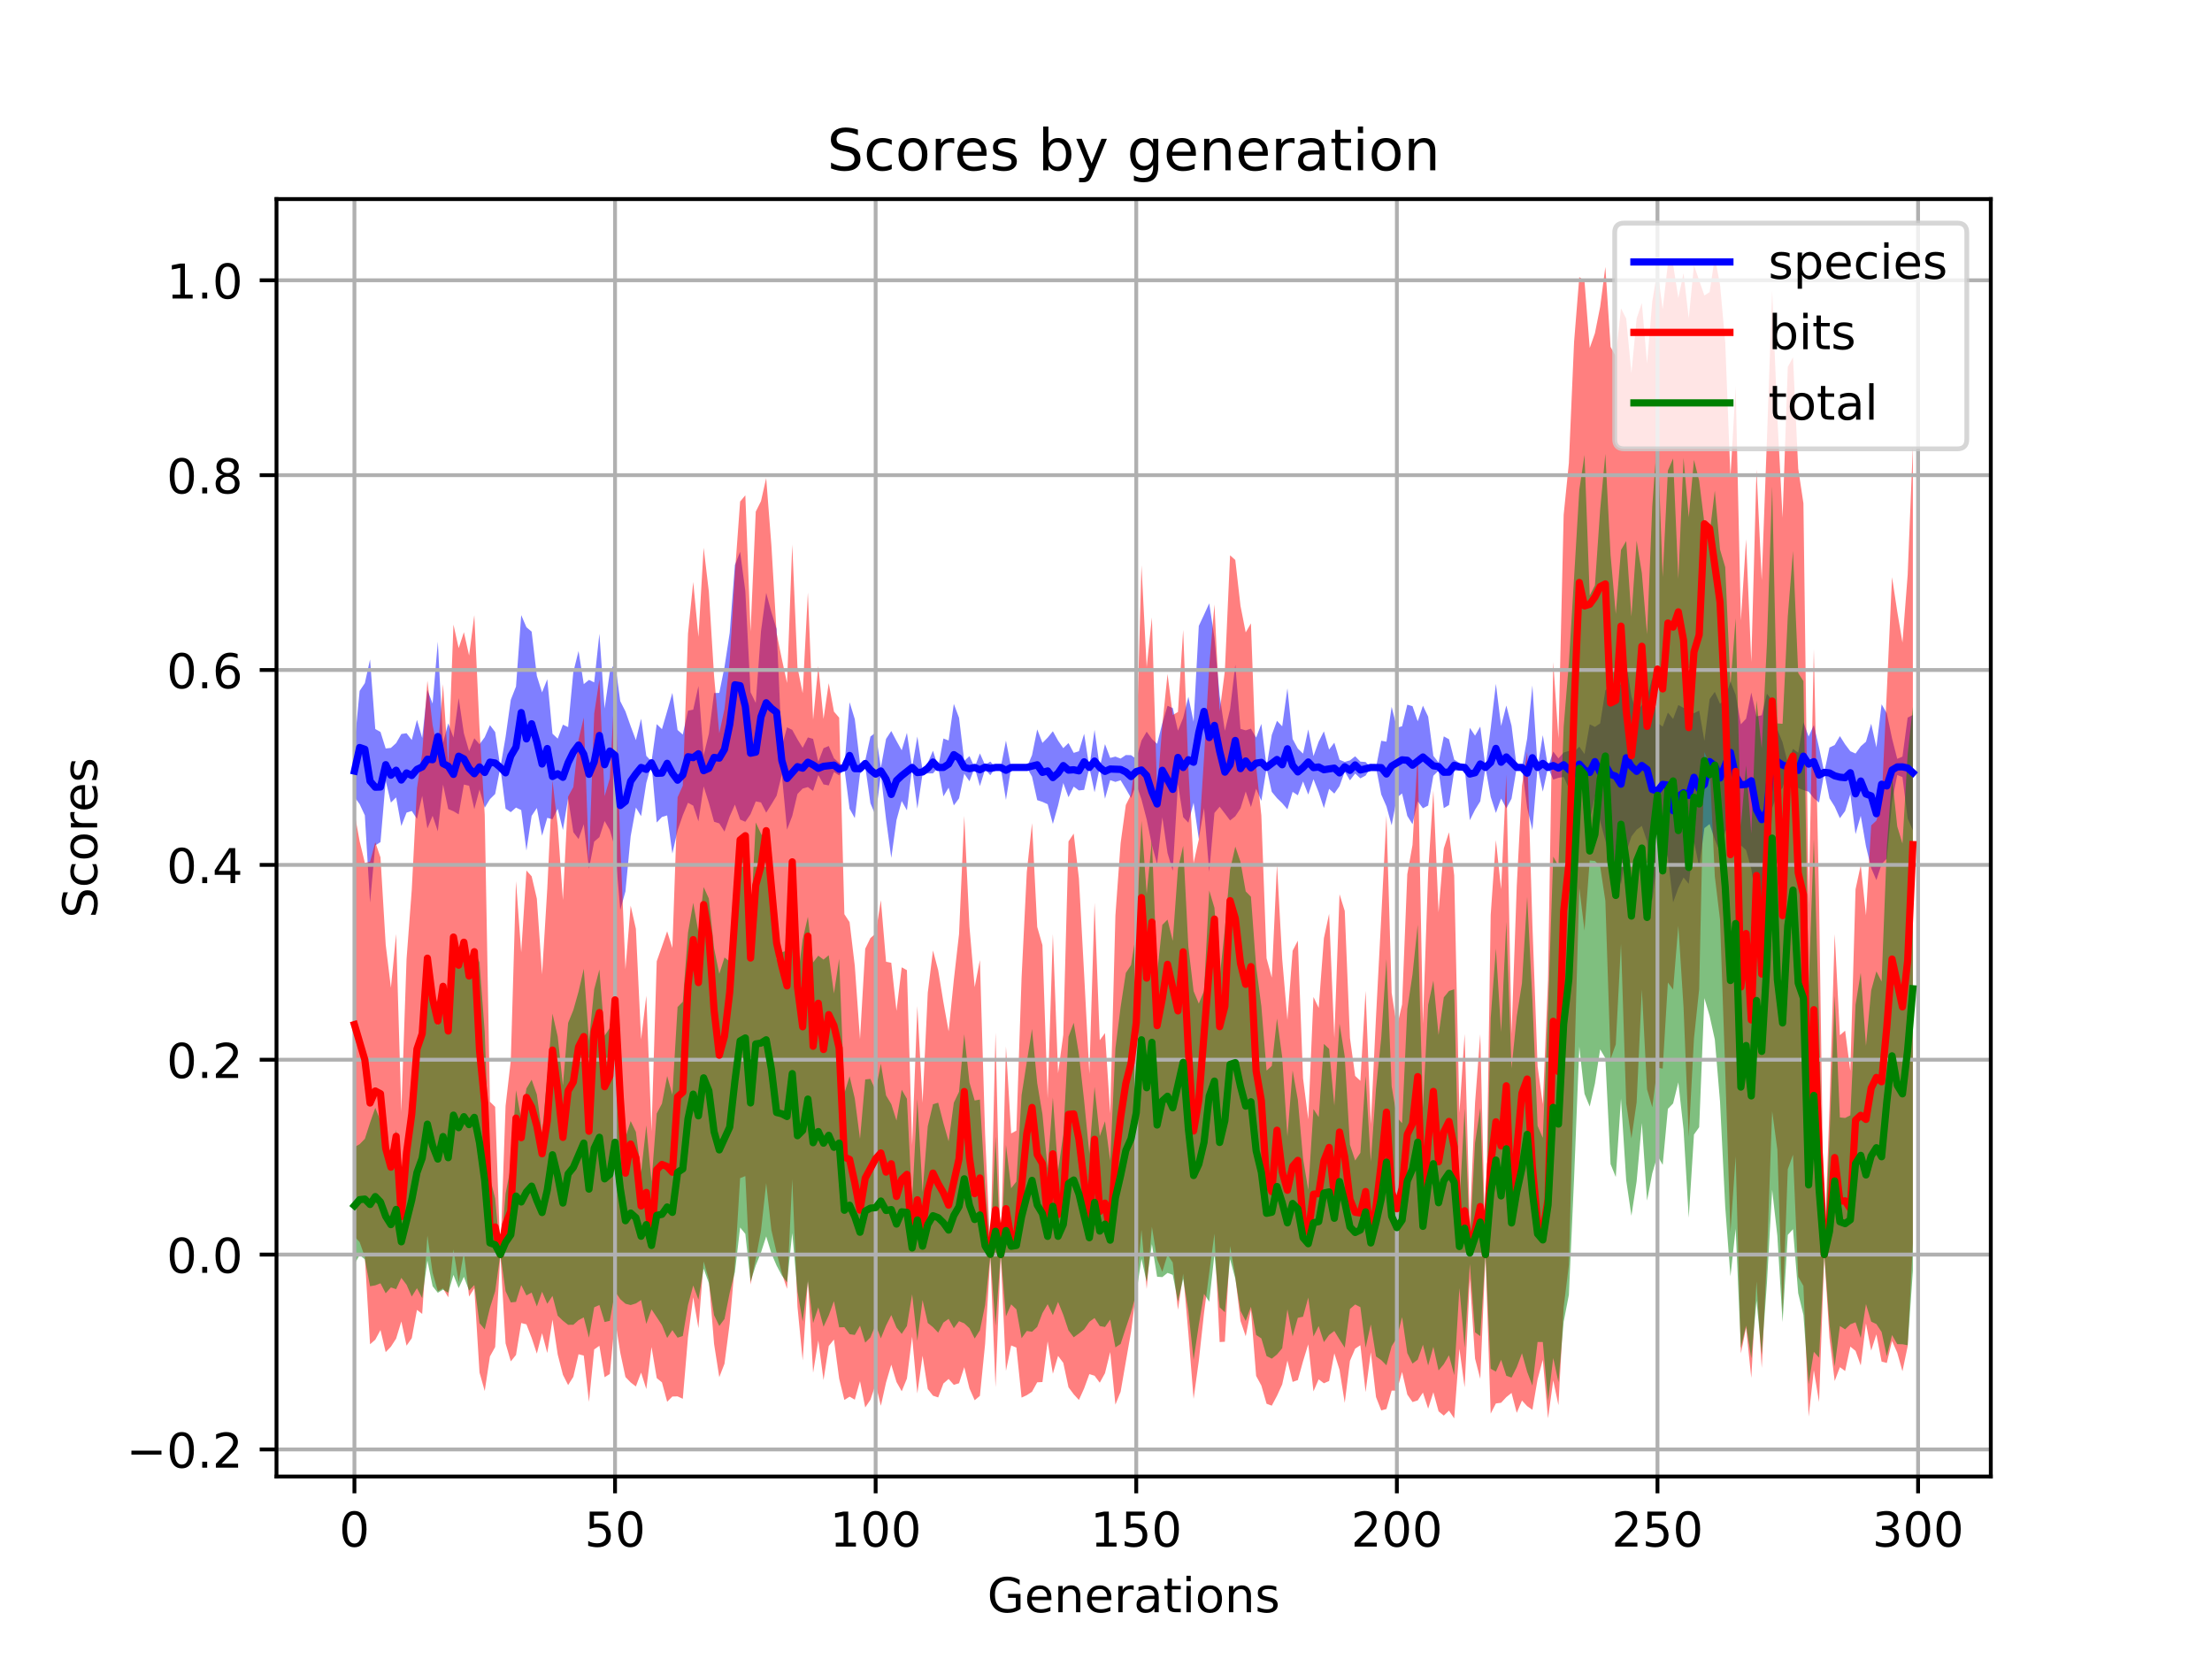 <?xml version="1.0" encoding="utf-8" standalone="no"?>
<!DOCTYPE svg PUBLIC "-//W3C//DTD SVG 1.1//EN"
  "http://www.w3.org/Graphics/SVG/1.1/DTD/svg11.dtd">
<!-- Created with matplotlib (https://matplotlib.org/) -->
<svg height="345.6pt" version="1.1" viewBox="0 0 460.8 345.6" width="460.8pt" xmlns="http://www.w3.org/2000/svg" xmlns:xlink="http://www.w3.org/1999/xlink">
 <defs>
  <style type="text/css">
*{stroke-linecap:butt;stroke-linejoin:round;}
  </style>
 </defs>
 <g id="figure_1">
  <g id="patch_1">
   <path d="M 0 345.6 
L 460.8 345.6 
L 460.8 0 
L 0 0 
z
" style="fill:#ffffff;"/>
  </g>
  <g id="axes_1">
   <g id="patch_2">
    <path d="M 57.6 307.584 
L 414.72 307.584 
L 414.72 41.472 
L 57.6 41.472 
z
" style="fill:#ffffff;"/>
   </g>
   <g id="PolyCollection_1">
    <path clip-path="url(#p8c27dcdce1)" d="M 73.833 155.24 
L 73.833 166.022 
L 74.919 167.514 
L 76.004 169.858 
L 77.09 188.071 
L 78.176 176.108 
L 79.262 175.425 
L 80.348 162.662 
L 81.433 167.195 
L 82.519 166.114 
L 83.605 172.086 
L 84.691 169.285 
L 85.777 168.943 
L 86.862 170.585 
L 87.948 165.805 
L 89.034 172.59 
L 90.12 169.941 
L 91.206 173.186 
L 92.291 163.431 
L 93.377 168.539 
L 94.463 168.995 
L 95.549 169.641 
L 96.635 163.439 
L 97.72 163.681 
L 98.806 168.569 
L 99.892 164.474 
L 100.978 168.268 
L 102.064 166.482 
L 103.149 165.404 
L 104.235 159.872 
L 105.321 168.468 
L 106.407 169.187 
L 107.493 168.236 
L 108.578 168.753 
L 109.664 177.192 
L 110.75 169.964 
L 111.836 168.317 
L 112.922 174.089 
L 114.007 170.366 
L 115.093 170.667 
L 116.179 168.495 
L 117.265 172.902 
L 118.351 166.29 
L 119.436 173.361 
L 120.522 174.798 
L 121.608 171.701 
L 122.694 180.986 
L 123.78 175.331 
L 124.865 174.395 
L 125.951 171.032 
L 127.037 172.914 
L 128.123 176.675 
L 129.209 189.557 
L 130.294 185.688 
L 131.38 174.199 
L 132.466 168.22 
L 133.552 170.02 
L 134.638 163.109 
L 135.723 159.188 
L 136.809 171.351 
L 137.895 170.199 
L 138.981 169.864 
L 140.067 177.809 
L 141.152 172.997 
L 142.238 169.84 
L 143.324 167.233 
L 144.41 167.83 
L 145.496 171.113 
L 146.581 163.816 
L 147.667 167.254 
L 148.753 171.184 
L 149.839 171.534 
L 150.925 173.234 
L 152.01 170.086 
L 153.096 167.604 
L 154.182 170.731 
L 155.268 171.197 
L 156.354 169.608 
L 157.439 166.945 
L 158.525 167.156 
L 159.611 169.292 
L 160.697 167.58 
L 161.783 165.765 
L 162.868 161.346 
L 163.954 172.842 
L 165.04 169.977 
L 166.126 165.401 
L 167.212 164.274 
L 168.297 163.964 
L 169.383 164.762 
L 170.469 161.449 
L 171.555 163.407 
L 172.641 163.62 
L 173.726 160.825 
L 174.812 161.531 
L 175.898 160.057 
L 176.984 168.482 
L 178.07 170.434 
L 179.155 161.21 
L 180.241 159.671 
L 181.327 167.335 
L 182.413 169.913 
L 183.499 161.321 
L 184.584 170.7 
L 185.67 178.709 
L 186.756 170.852 
L 187.842 166.866 
L 188.928 168.807 
L 190.013 159.872 
L 191.099 168.454 
L 192.185 161.216 
L 193.271 161.124 
L 194.357 161.104 
L 195.442 159.872 
L 196.528 165.901 
L 197.614 164.082 
L 198.7 167.779 
L 199.786 166.311 
L 200.871 161.179 
L 201.957 162.756 
L 203.043 159.872 
L 204.129 163.768 
L 205.215 160.254 
L 206.3 161.495 
L 207.386 159.872 
L 208.472 159.872 
L 209.558 166.636 
L 210.644 159.872 
L 211.729 159.872 
L 212.815 159.872 
L 213.901 159.872 
L 214.987 161.785 
L 216.073 166.686 
L 217.158 167.042 
L 218.244 167.538 
L 219.33 171.644 
L 220.416 167.804 
L 221.502 163.11 
L 222.587 166.077 
L 223.673 163.868 
L 224.759 164.67 
L 225.845 164.544 
L 226.931 159.872 
L 228.016 165.048 
L 229.102 159.872 
L 230.188 166.384 
L 231.274 162.516 
L 232.36 162.887 
L 233.445 162.542 
L 234.531 164.344 
L 235.617 166.231 
L 236.703 163.376 
L 237.789 166.532 
L 238.875 170.697 
L 239.96 176.026 
L 241.046 180.023 
L 242.132 170.255 
L 243.218 177.703 
L 244.304 181.392 
L 245.389 163.351 
L 246.475 170.225 
L 247.561 171.384 
L 248.647 167.229 
L 249.733 174.773 
L 250.818 168.328 
L 251.904 181.608 
L 252.99 169.349 
L 254.076 168.054 
L 255.162 169.473 
L 256.247 170.909 
L 257.333 170.052 
L 258.419 168.414 
L 259.505 164.894 
L 260.591 168.125 
L 261.676 164.307 
L 262.762 166.82 
L 263.848 159.976 
L 264.934 164.951 
L 266.02 166.269 
L 267.105 167.324 
L 268.191 168.594 
L 269.277 164.952 
L 270.363 165.671 
L 271.449 162.787 
L 272.534 165.525 
L 273.62 162.31 
L 274.706 165.063 
L 275.792 168.337 
L 276.878 164.324 
L 277.963 165.316 
L 279.049 163.753 
L 280.135 160.741 
L 281.221 162.558 
L 282.307 161.137 
L 283.392 162.152 
L 284.478 161.572 
L 285.564 159.872 
L 286.65 159.872 
L 287.736 165.496 
L 288.821 167.975 
L 289.907 171.922 
L 290.993 166.177 
L 292.079 165.285 
L 293.165 169.97 
L 294.25 171.698 
L 295.336 166.923 
L 296.422 168.374 
L 297.508 167.813 
L 298.594 161.616 
L 299.679 160.536 
L 300.765 168.349 
L 301.851 167.712 
L 302.937 160.589 
L 304.023 160.567 
L 305.108 159.872 
L 306.194 170.866 
L 307.28 168.686 
L 308.366 166.933 
L 309.452 159.872 
L 310.537 165.995 
L 311.623 169.356 
L 312.709 166.343 
L 313.795 168.396 
L 314.881 166.378 
L 315.966 159.872 
L 317.052 159.872 
L 318.138 168.289 
L 319.224 172.909 
L 320.31 159.872 
L 321.395 164.917 
L 322.481 159.872 
L 323.567 162.405 
L 324.653 162.033 
L 325.739 161.863 
L 326.824 164.192 
L 327.91 165.679 
L 328.996 162.839 
L 330.082 163.729 
L 331.168 170.954 
L 332.253 165.894 
L 333.339 171.077 
L 334.425 175.094 
L 335.511 179.711 
L 336.597 180.07 
L 337.682 184.199 
L 338.768 177.556 
L 339.854 174.265 
L 340.94 172.851 
L 342.026 172.053 
L 343.111 175.258 
L 344.197 187.735 
L 345.283 178.938 
L 346.369 175.436 
L 347.455 178.66 
L 348.54 188.003 
L 349.626 185.008 
L 350.712 182.794 
L 351.798 184.12 
L 352.884 175.25 
L 353.969 180.614 
L 355.055 172.524 
L 356.141 171.66 
L 357.227 174.898 
L 358.313 177.516 
L 359.398 173.19 
L 360.484 171.541 
L 361.57 178.676 
L 362.656 176.107 
L 363.742 177.078 
L 364.827 181.021 
L 365.913 188.118 
L 366.999 192.473 
L 368.085 193.479 
L 369.171 168.354 
L 370.256 165.344 
L 371.342 164.12 
L 372.428 160.567 
L 373.514 163.425 
L 374.6 164.16 
L 375.685 164.592 
L 376.771 164.923 
L 377.857 166.29 
L 378.943 167.175 
L 380.029 160.897 
L 381.114 166.299 
L 382.2 168.026 
L 383.286 170.445 
L 384.372 168.962 
L 385.458 165.456 
L 386.543 173.769 
L 387.629 169.939 
L 388.715 176.297 
L 389.801 180.822 
L 390.887 183.347 
L 391.972 180.022 
L 393.058 178.863 
L 394.144 166.999 
L 395.23 161.444 
L 396.316 161.885 
L 397.401 170.498 
L 398.487 172.995 
L 398.487 148.952 
L 398.487 148.952 
L 397.401 149.486 
L 396.316 157.612 
L 395.23 158.081 
L 394.144 153.822 
L 393.058 148.589 
L 391.972 146.715 
L 390.887 155.683 
L 389.801 150.76 
L 388.715 154.511 
L 387.629 155.466 
L 386.543 156.975 
L 385.458 156.493 
L 384.372 155.061 
L 383.286 153.345 
L 382.2 155.208 
L 381.114 155.728 
L 380.029 160.897 
L 378.943 155.746 
L 377.857 151.04 
L 376.771 153.44 
L 375.685 150.441 
L 374.6 156.813 
L 373.514 155.996 
L 372.428 158.944 
L 371.342 154.624 
L 370.256 151.978 
L 369.171 145.921 
L 368.085 144.5 
L 366.999 149.004 
L 365.913 149.238 
L 364.827 144.266 
L 363.742 149.717 
L 362.656 150.885 
L 361.57 144.732 
L 360.484 141.947 
L 359.398 145.44 
L 358.313 146.622 
L 357.227 144.115 
L 356.141 145.637 
L 355.055 154.304 
L 353.969 148.017 
L 352.884 148.599 
L 351.798 147.244 
L 350.712 147.469 
L 349.626 146.865 
L 348.54 149.764 
L 347.455 148.436 
L 346.369 151.366 
L 345.283 150.593 
L 344.197 141.182 
L 343.111 145.313 
L 342.026 146.885 
L 340.94 148.525 
L 339.854 145.072 
L 338.768 138.151 
L 337.682 142.527 
L 336.597 143.33 
L 335.511 142.908 
L 334.425 143.809 
L 333.339 150.702 
L 332.253 151.423 
L 331.168 150.884 
L 330.082 157.07 
L 328.996 155.531 
L 327.91 156.651 
L 326.824 156.449 
L 325.739 156.755 
L 324.653 157.983 
L 323.567 156.549 
L 322.481 159.872 
L 321.395 153.145 
L 320.31 159.872 
L 319.224 142.786 
L 318.138 153.843 
L 317.052 159.872 
L 315.966 159.872 
L 314.881 151.196 
L 313.795 146.975 
L 312.709 151.243 
L 311.623 142.454 
L 310.537 151.707 
L 309.452 159.872 
L 308.366 151.36 
L 307.28 153.261 
L 306.194 151.625 
L 305.108 159.872 
L 304.023 158.944 
L 302.937 158.238 
L 301.851 153.991 
L 300.765 153.401 
L 299.679 158.848 
L 298.594 157.455 
L 297.508 149.285 
L 296.422 147.008 
L 295.336 150.256 
L 294.25 147.115 
L 293.165 146.792 
L 292.079 151.292 
L 290.993 151.606 
L 289.907 147.241 
L 288.821 154.505 
L 287.736 154.316 
L 286.65 159.872 
L 285.564 159.872 
L 284.478 158.739 
L 283.392 158.658 
L 282.307 157.551 
L 281.221 158.403 
L 280.135 158.712 
L 279.049 158.275 
L 277.963 154.717 
L 276.878 156.139 
L 275.792 152.357 
L 274.706 154.495 
L 273.62 157.502 
L 272.534 151.945 
L 271.449 156.99 
L 270.363 155.939 
L 269.277 153.945 
L 268.191 143.378 
L 267.105 151.305 
L 266.02 150.157 
L 264.934 153.098 
L 263.848 159.732 
L 262.762 150.801 
L 261.676 153.65 
L 260.591 151.78 
L 259.505 152.147 
L 258.419 151.828 
L 257.333 138.453 
L 256.247 147.732 
L 255.162 152.23 
L 254.076 144.905 
L 252.99 132.882 
L 251.904 125.691 
L 250.818 128.069 
L 249.733 130.391 
L 248.647 150.346 
L 247.561 145.147 
L 246.475 149.542 
L 245.389 152.217 
L 244.304 147.502 
L 243.218 147.015 
L 242.132 150.683 
L 241.046 154.948 
L 239.96 153.934 
L 238.875 152.421 
L 237.789 154.278 
L 236.703 158.084 
L 235.617 157.317 
L 234.531 157.29 
L 233.445 158.025 
L 232.36 157.61 
L 231.274 157.888 
L 230.188 155.006 
L 229.102 159.872 
L 228.016 152.039 
L 226.931 159.872 
L 225.845 152.857 
L 224.759 156.499 
L 223.673 156.838 
L 222.587 154.791 
L 221.502 155.856 
L 220.416 154.282 
L 219.33 152.332 
L 218.244 153.666 
L 217.158 154.766 
L 216.073 151.944 
L 214.987 157.32 
L 213.901 159.872 
L 212.815 159.872 
L 211.729 159.872 
L 210.644 159.872 
L 209.558 154.29 
L 208.472 159.872 
L 207.386 159.872 
L 206.3 158.654 
L 205.215 159.361 
L 204.129 156.949 
L 203.043 159.872 
L 201.957 157.509 
L 200.871 158.517 
L 199.786 149.535 
L 198.7 146.629 
L 197.614 154.258 
L 196.528 153.842 
L 195.442 159.872 
L 194.357 156.389 
L 193.271 158.932 
L 192.185 160.413 
L 191.099 153.435 
L 190.013 159.872 
L 188.928 152.659 
L 187.842 156.298 
L 186.756 154.351 
L 185.67 152.284 
L 184.584 153.926 
L 183.499 159.898 
L 182.413 152.609 
L 181.327 153.442 
L 180.241 158.43 
L 179.155 159.055 
L 178.07 149.82 
L 176.984 146.278 
L 175.898 159.732 
L 174.812 158.95 
L 173.726 157.953 
L 172.641 155.404 
L 171.555 155.867 
L 170.469 158.689 
L 169.383 153.925 
L 168.297 153.611 
L 167.212 155.773 
L 166.126 154.017 
L 165.04 152.04 
L 163.954 151.506 
L 162.868 155.486 
L 161.783 131.028 
L 160.697 127.529 
L 159.611 123.506 
L 158.525 131.504 
L 157.439 146.431 
L 156.354 144.207 
L 155.268 123.147 
L 154.182 114.945 
L 153.096 117.694 
L 152.01 131.838 
L 150.925 138.964 
L 149.839 144.335 
L 148.753 144.382 
L 147.667 152.858 
L 146.581 157.276 
L 145.496 142.918 
L 144.41 147.83 
L 143.324 148.036 
L 142.238 153.023 
L 141.152 152.065 
L 140.067 144.333 
L 138.981 148.162 
L 137.895 151.899 
L 136.809 150.848 
L 135.723 158.626 
L 134.638 157.451 
L 133.552 149.723 
L 132.466 154.179 
L 131.38 151.275 
L 130.294 148.204 
L 129.209 146.059 
L 128.123 138.023 
L 127.037 140.006 
L 125.951 147.574 
L 124.865 132.023 
L 123.78 142.15 
L 122.694 141.634 
L 121.608 142.515 
L 120.522 135.621 
L 119.436 139.98 
L 118.351 151.47 
L 117.265 150.96 
L 116.179 153.869 
L 115.093 152.851 
L 114.007 141.502 
L 112.922 144.234 
L 111.836 140.814 
L 110.75 131.578 
L 109.664 130.663 
L 108.578 128.137 
L 107.493 143.01 
L 106.407 145.778 
L 105.321 153.525 
L 104.235 159.872 
L 103.149 152.495 
L 102.064 151.057 
L 100.978 153.574 
L 99.892 155.053 
L 98.806 153.795 
L 97.72 156.491 
L 96.635 152.743 
L 95.549 145.416 
L 94.463 153.647 
L 93.377 150.682 
L 92.291 154.711 
L 91.206 133.67 
L 90.12 146.578 
L 89.034 143.72 
L 87.948 153.73 
L 86.862 149.958 
L 85.777 154.154 
L 84.691 152.744 
L 83.605 152.911 
L 82.519 154.801 
L 81.433 155.796 
L 80.348 155.921 
L 79.262 152.472 
L 78.176 151.87 
L 77.09 137.38 
L 76.004 142.312 
L 74.919 143.925 
L 73.833 155.24 
z
" style="fill:#0000ff;fill-opacity:0.5;"/>
   </g>
   <g id="PolyCollection_2">
    <path clip-path="url(#p8c27dcdce1)" d="M 73.833 169.289 
L 73.833 257.587 
L 74.919 258.755 
L 76.004 261.831 
L 77.09 280.037 
L 78.176 279.088 
L 79.262 277.069 
L 80.348 281.671 
L 81.433 280.543 
L 82.519 278.855 
L 83.605 275.282 
L 84.691 280.332 
L 85.777 278.773 
L 86.862 272.874 
L 87.948 273.711 
L 89.034 257.398 
L 90.12 265.15 
L 91.206 268.997 
L 92.291 268.395 
L 93.377 270.248 
L 94.463 260.302 
L 95.549 267.115 
L 96.635 260.863 
L 97.72 270.096 
L 98.806 268.369 
L 99.892 285.916 
L 100.978 289.777 
L 102.064 282.578 
L 103.149 280.608 
L 104.235 261.353 
L 105.321 279.848 
L 106.407 283.601 
L 107.493 282.262 
L 108.578 275.609 
L 109.664 275.887 
L 110.75 278.7 
L 111.836 281.987 
L 112.922 277.714 
L 114.007 281.861 
L 115.093 274.911 
L 116.179 282.166 
L 117.265 286.39 
L 118.351 288.539 
L 119.436 286.821 
L 120.522 282.113 
L 121.608 282.393 
L 122.694 292.041 
L 123.78 281.117 
L 124.865 280.35 
L 125.951 286.902 
L 127.037 286.224 
L 128.123 274.834 
L 129.209 281.767 
L 130.294 286.861 
L 131.38 287.988 
L 132.466 288.828 
L 133.552 285.929 
L 134.638 289.379 
L 135.723 280.605 
L 136.809 287.081 
L 137.895 287.975 
L 138.981 292.018 
L 140.067 290.921 
L 141.152 290.89 
L 142.238 291.393 
L 143.324 278.543 
L 144.41 270.245 
L 145.496 276.693 
L 146.581 262.781 
L 147.667 266.56 
L 148.753 279.953 
L 149.839 286.889 
L 150.925 284.095 
L 152.01 275.7 
L 153.096 263.24 
L 154.182 245.427 
L 155.268 245.004 
L 156.354 267.583 
L 157.439 262.249 
L 158.525 256.435 
L 159.611 246.486 
L 160.697 256.27 
L 161.783 260.954 
L 162.868 265.222 
L 163.954 268.494 
L 165.04 245.633 
L 166.126 272.185 
L 167.212 283.399 
L 168.297 266.594 
L 169.383 285.974 
L 170.469 279.223 
L 171.555 287.503 
L 172.641 280.401 
L 173.726 279.048 
L 174.812 287.187 
L 175.898 291.644 
L 176.984 290.944 
L 178.07 291.577 
L 179.155 287.714 
L 180.241 293.196 
L 181.327 291.599 
L 182.413 288.339 
L 183.499 292.852 
L 184.584 287.991 
L 185.67 284.284 
L 186.756 287.898 
L 187.842 289.829 
L 188.928 287.181 
L 190.013 278.448 
L 191.099 290.287 
L 192.185 282.424 
L 193.271 289.368 
L 194.357 290.748 
L 195.442 291.109 
L 196.528 288.207 
L 197.614 287.26 
L 198.7 288.49 
L 199.786 288.155 
L 200.871 284.8 
L 201.957 289.244 
L 203.043 291.696 
L 204.129 290.785 
L 205.215 279.995 
L 206.3 261.909 
L 207.386 288.972 
L 208.472 261.353 
L 209.558 285.572 
L 210.644 280.28 
L 211.729 280.721 
L 212.815 291.147 
L 213.901 290.644 
L 214.987 289.933 
L 216.073 287.961 
L 217.158 287.905 
L 218.244 279.432 
L 219.33 286.176 
L 220.416 282.453 
L 221.502 283.913 
L 222.587 288.999 
L 223.673 290.452 
L 224.759 291.637 
L 225.845 289.233 
L 226.931 286.25 
L 228.016 286.59 
L 229.102 288.047 
L 230.188 286.063 
L 231.274 281.651 
L 232.36 292.603 
L 233.445 289.937 
L 234.531 283.655 
L 235.617 277.451 
L 236.703 268.976 
L 237.789 256.197 
L 238.875 268.53 
L 239.96 255.56 
L 241.046 262.317 
L 242.132 264.942 
L 243.218 261.358 
L 244.304 263.014 
L 245.389 272.859 
L 246.475 265.354 
L 247.561 277.785 
L 248.647 291.415 
L 249.733 283.499 
L 250.818 273.565 
L 251.904 265.165 
L 252.99 257.004 
L 254.076 279.572 
L 255.162 279.511 
L 256.247 259.569 
L 257.333 265.984 
L 258.419 275.172 
L 259.505 278.371 
L 260.591 272.868 
L 261.676 286.629 
L 262.762 288.631 
L 263.848 292.42 
L 264.934 292.83 
L 266.02 290.781 
L 267.105 288.397 
L 268.191 283.435 
L 269.277 287.878 
L 270.363 287.488 
L 271.449 283.576 
L 272.534 280.036 
L 273.62 289.856 
L 274.706 287.338 
L 275.792 288.164 
L 276.878 287.69 
L 277.963 281.916 
L 279.049 285.358 
L 280.135 292.247 
L 281.221 283.488 
L 282.307 280.953 
L 283.392 280.239 
L 284.478 290 
L 285.564 281.695 
L 286.65 291.033 
L 287.736 293.82 
L 288.821 293.525 
L 289.907 289.688 
L 290.993 289.682 
L 292.079 285.794 
L 293.165 290.507 
L 294.25 292.072 
L 295.336 291.727 
L 296.422 290.101 
L 297.508 293.456 
L 298.594 290.031 
L 299.679 293.997 
L 300.765 294.894 
L 301.851 293.859 
L 302.937 295.488 
L 304.023 280.98 
L 305.108 289.013 
L 306.194 266.433 
L 307.28 283.018 
L 308.366 287.238 
L 309.452 261.353 
L 310.537 294.482 
L 311.623 292.367 
L 312.709 292.22 
L 313.795 291.054 
L 314.881 290.17 
L 315.966 294.33 
L 317.052 291.761 
L 318.138 292.931 
L 319.224 293.679 
L 320.31 287.333 
L 321.395 283.271 
L 322.481 295.478 
L 323.567 287.557 
L 324.653 292.719 
L 325.739 272.357 
L 326.824 263.544 
L 327.91 223.406 
L 328.996 184.959 
L 330.082 193.87 
L 331.168 179.256 
L 332.253 179.359 
L 333.339 180.463 
L 334.425 187.674 
L 335.511 220.651 
L 336.597 217.568 
L 337.682 196.636 
L 338.768 229.844 
L 339.854 237.159 
L 340.94 229.654 
L 342.026 206.149 
L 343.111 226.933 
L 344.197 230.654 
L 345.283 222.399 
L 346.369 222.619 
L 347.455 204.666 
L 348.54 206.159 
L 349.626 192.869 
L 350.712 209.839 
L 351.798 236.836 
L 352.884 216.355 
L 353.969 206.067 
L 355.055 156.669 
L 356.141 159.31 
L 357.227 182.562 
L 358.313 191.599 
L 359.398 223.184 
L 360.484 256.699 
L 361.57 240.89 
L 362.656 281.942 
L 363.742 276.591 
L 364.827 287.04 
L 365.913 266.947 
L 366.999 284.961 
L 368.085 261.94 
L 369.171 231.51 
L 370.256 239.486 
L 371.342 273.65 
L 372.428 243.58 
L 373.514 240.555 
L 374.6 265.989 
L 375.685 267.881 
L 376.771 295.106 
L 377.857 285.441 
L 378.943 292.082 
L 380.029 261.353 
L 381.114 278.696 
L 382.2 287.694 
L 383.286 284.806 
L 384.372 285.611 
L 385.458 280.524 
L 386.543 281.411 
L 387.629 284.452 
L 388.715 275.704 
L 389.801 281.354 
L 390.887 277.966 
L 391.972 283.651 
L 393.058 283.932 
L 394.144 279.348 
L 395.23 281.796 
L 396.316 285.661 
L 397.401 280.443 
L 398.487 258.982 
L 398.487 92.912 
L 398.487 92.912 
L 397.401 119.773 
L 396.316 133.855 
L 395.23 127.374 
L 394.144 120.231 
L 393.058 143.958 
L 391.972 167.062 
L 390.887 170.93 
L 389.801 171.954 
L 388.715 190.68 
L 387.629 180.226 
L 386.543 185.253 
L 385.458 223.102 
L 384.372 214.71 
L 383.286 215.655 
L 382.2 194.59 
L 381.114 230.834 
L 380.029 261.353 
L 378.943 187.417 
L 377.857 135.234 
L 376.771 188.53 
L 375.685 104.849 
L 374.6 97.633 
L 373.514 74.438 
L 372.428 76.441 
L 371.342 107.823 
L 370.256 86.948 
L 369.171 60.564 
L 368.085 91.476 
L 366.999 120.861 
L 365.913 97.815 
L 364.827 137.911 
L 363.742 112.353 
L 362.656 129.292 
L 361.57 80.5 
L 360.484 99.377 
L 359.398 71.26 
L 358.313 59.292 
L 357.227 53.568 
L 356.141 60.854 
L 355.055 61.554 
L 353.969 58.401 
L 352.884 55.288 
L 351.798 66.306 
L 350.712 56.91 
L 349.626 62.053 
L 348.54 55.114 
L 347.455 54.9 
L 346.369 64.406 
L 345.283 56.349 
L 344.197 62.785 
L 343.111 75.714 
L 342.026 63.107 
L 340.94 66.356 
L 339.854 77.713 
L 338.768 66.372 
L 337.682 64.234 
L 336.597 74.253 
L 335.511 72.255 
L 334.425 55.602 
L 333.339 63.942 
L 332.253 69.409 
L 331.168 72.509 
L 330.082 58.582 
L 328.996 57.716 
L 327.91 71.216 
L 326.824 96.481 
L 325.739 107.27 
L 324.653 153.788 
L 323.567 137.935 
L 322.481 204.155 
L 321.395 230.017 
L 320.31 222.127 
L 319.224 192.578 
L 318.138 156.631 
L 317.052 163.708 
L 315.966 184.598 
L 314.881 215.394 
L 313.795 161.329 
L 312.709 185.239 
L 311.623 175.016 
L 310.537 190.6 
L 309.452 261.353 
L 308.366 215.442 
L 307.28 229.744 
L 306.194 254.58 
L 305.108 215.414 
L 304.023 231.844 
L 302.937 182.365 
L 301.851 173.378 
L 300.765 176.758 
L 299.679 190.049 
L 298.594 164.688 
L 297.508 181.806 
L 296.422 213.267 
L 295.336 156.822 
L 294.25 176.031 
L 293.165 182.111 
L 292.079 209.239 
L 290.993 213.933 
L 289.907 206.822 
L 288.821 169.846 
L 287.736 191.138 
L 286.65 211.793 
L 285.564 234.229 
L 284.478 206.432 
L 283.392 225.155 
L 282.307 224.131 
L 281.221 216.231 
L 280.135 189.773 
L 279.049 186.286 
L 277.963 216.217 
L 276.878 190.364 
L 275.792 195.449 
L 274.706 209.96 
L 273.62 207.69 
L 272.534 233.182 
L 271.449 224.609 
L 270.363 195.962 
L 269.277 198.062 
L 268.191 212.464 
L 267.105 199.771 
L 266.02 180.105 
L 264.934 203.649 
L 263.848 199.621 
L 262.762 169.892 
L 261.676 159.6 
L 260.591 129.854 
L 259.505 131.743 
L 258.419 126.228 
L 257.333 116.651 
L 256.247 115.681 
L 255.162 139.772 
L 254.076 148.17 
L 252.99 125.925 
L 251.904 138.732 
L 250.818 157.858 
L 249.733 174.885 
L 248.647 179.804 
L 247.561 160.055 
L 246.475 131.213 
L 245.389 148.319 
L 244.304 148.955 
L 243.218 140.405 
L 242.132 151.079 
L 241.046 165.008 
L 239.96 128.636 
L 238.875 138.994 
L 237.789 117.778 
L 236.703 157.049 
L 235.617 165.5 
L 234.531 167.693 
L 233.445 175.622 
L 232.36 190.709 
L 231.274 231.97 
L 230.188 215.209 
L 229.102 216.697 
L 228.016 188.077 
L 226.931 223.706 
L 225.845 202.978 
L 224.759 183.015 
L 223.673 173.646 
L 222.587 175.292 
L 221.502 215.551 
L 220.416 223.567 
L 219.33 194.561 
L 218.244 228.791 
L 217.158 196.891 
L 216.073 193.092 
L 214.987 171.474 
L 213.901 181.665 
L 212.815 203.646 
L 211.729 235.528 
L 210.644 236.116 
L 209.558 218.013 
L 208.472 261.353 
L 207.386 215.099 
L 206.3 260.61 
L 205.215 236.27 
L 204.129 199.995 
L 203.043 205.633 
L 201.957 193.093 
L 200.871 169.965 
L 199.786 194.584 
L 198.7 204.131 
L 197.614 214.84 
L 196.528 208.774 
L 195.442 202.107 
L 194.357 198.006 
L 193.271 206.817 
L 192.185 229.743 
L 191.099 209.586 
L 190.013 238.559 
L 188.928 202.107 
L 187.842 201.508 
L 186.756 210.583 
L 185.67 200.574 
L 184.584 200.354 
L 183.499 187.521 
L 182.413 194.462 
L 181.327 195.416 
L 180.241 197.639 
L 179.155 216.473 
L 178.07 201.206 
L 176.984 192.105 
L 175.898 190.438 
L 174.812 149.501 
L 173.726 148.238 
L 172.641 142.316 
L 171.555 149.765 
L 170.469 138.761 
L 169.383 149.933 
L 168.297 123.44 
L 167.212 144.405 
L 166.126 139.027 
L 165.04 113.443 
L 163.954 142.276 
L 162.868 137.268 
L 161.783 131.91 
L 160.697 113.638 
L 159.611 99.6 
L 158.525 104.403 
L 157.439 106.583 
L 156.354 131.559 
L 155.268 103.177 
L 154.182 104.478 
L 153.096 119.371 
L 152.01 137.728 
L 150.925 147.675 
L 149.839 152.753 
L 148.753 140.794 
L 147.667 123.251 
L 146.581 114.099 
L 145.496 132.685 
L 144.41 121.235 
L 143.324 131.989 
L 142.238 163.659 
L 141.152 166.094 
L 140.067 197.476 
L 138.981 194.007 
L 137.895 197.169 
L 136.809 200.255 
L 135.723 235.683 
L 134.638 207.425 
L 133.552 216.527 
L 132.466 193.502 
L 131.38 188.66 
L 130.294 201.924 
L 129.209 175.528 
L 128.123 141.743 
L 127.037 162.126 
L 125.951 165.861 
L 124.865 141.525 
L 123.78 148.651 
L 122.694 179.279 
L 121.608 149.478 
L 120.522 154.08 
L 119.436 163.948 
L 118.351 165.948 
L 117.265 187.494 
L 116.179 171.958 
L 115.093 162.586 
L 114.007 185.136 
L 112.922 202.994 
L 111.836 187.214 
L 110.75 182.545 
L 109.664 181.344 
L 108.578 198.393 
L 107.493 183.575 
L 106.407 220.966 
L 105.321 230.386 
L 104.235 261.353 
L 103.149 230.577 
L 102.064 229.511 
L 100.978 169.728 
L 99.892 151.708 
L 98.806 128.144 
L 97.72 136.539 
L 96.635 131.699 
L 95.549 135.019 
L 94.463 130.111 
L 93.377 159.311 
L 92.291 142.538 
L 91.206 156.373 
L 90.12 151.033 
L 89.034 141.814 
L 87.948 156.969 
L 86.862 164.185 
L 85.777 185.367 
L 84.691 199.81 
L 83.605 231.62 
L 82.519 194.575 
L 81.433 205.753 
L 80.348 196.778 
L 79.262 178.614 
L 78.176 175.453 
L 77.09 179.517 
L 76.004 179.744 
L 74.919 175.242 
L 73.833 169.289 
z
" style="fill:#ff0000;fill-opacity:0.5;"/>
   </g>
   <g id="PolyCollection_3">
    <path clip-path="url(#p8c27dcdce1)" d="M 73.833 238.95 
L 73.833 263.366 
L 74.919 261.452 
L 76.004 262.333 
L 77.09 267.95 
L 78.176 267.763 
L 79.262 267.337 
L 80.348 269.418 
L 81.433 268.195 
L 82.519 268.557 
L 83.605 266.203 
L 84.691 267.634 
L 85.777 270.096 
L 86.862 268.356 
L 87.948 270.413 
L 89.034 262.616 
L 90.12 267.941 
L 91.206 269.31 
L 92.291 268.643 
L 93.377 269.301 
L 94.463 265.575 
L 95.549 268.338 
L 96.635 265.983 
L 97.72 268.854 
L 98.806 267.693 
L 99.892 275.636 
L 100.978 276.939 
L 102.064 272.447 
L 103.149 268.994 
L 104.235 261.353 
L 105.321 268.969 
L 106.407 271.322 
L 107.493 271.205 
L 108.578 267.699 
L 109.664 269.864 
L 110.75 269.268 
L 111.836 272.16 
L 112.922 269.09 
L 114.007 271.596 
L 115.093 269.96 
L 116.179 274.084 
L 117.265 275.132 
L 118.351 275.984 
L 119.436 275.979 
L 120.522 275.015 
L 121.608 274.437 
L 122.694 278.674 
L 123.78 272.342 
L 124.865 271.859 
L 125.951 275.405 
L 127.037 275.152 
L 128.123 269.045 
L 129.209 270.643 
L 130.294 271.591 
L 131.38 271.87 
L 132.466 271.527 
L 133.552 270.833 
L 134.638 275.797 
L 135.723 272.765 
L 136.809 274.389 
L 137.895 276.035 
L 138.981 278.725 
L 140.067 277.096 
L 141.152 278.665 
L 142.238 278.317 
L 143.324 271.861 
L 144.41 267.792 
L 145.496 270.73 
L 146.581 264.275 
L 147.667 267.29 
L 148.753 273.969 
L 149.839 276.229 
L 150.925 274.765 
L 152.01 269.313 
L 153.096 264.98 
L 154.182 255.713 
L 155.268 257.043 
L 156.354 267.009 
L 157.439 263.602 
L 158.525 260.93 
L 159.611 257.565 
L 160.697 261.115 
L 161.783 263.651 
L 162.868 265.701 
L 163.954 267.142 
L 165.04 256.869 
L 166.126 269.026 
L 167.212 275.294 
L 168.297 266.94 
L 169.383 275.621 
L 170.469 272.36 
L 171.555 276.392 
L 172.641 274.028 
L 173.726 271.048 
L 174.812 276.516 
L 175.898 276.477 
L 176.984 277.934 
L 178.07 278.094 
L 179.155 276.162 
L 180.241 279.698 
L 181.327 278.606 
L 182.413 275.991 
L 183.499 278.809 
L 184.584 276.137 
L 185.67 273.952 
L 186.756 276.562 
L 187.842 277.875 
L 188.928 276.232 
L 190.013 269.634 
L 191.099 279.331 
L 192.185 270.833 
L 193.271 275.595 
L 194.357 276.479 
L 195.442 277.618 
L 196.528 275.522 
L 197.614 274.741 
L 198.7 276.691 
L 199.786 275.229 
L 200.871 275.68 
L 201.957 276.694 
L 203.043 278.836 
L 204.129 277.138 
L 205.215 271.893 
L 206.3 261.631 
L 207.386 276.215 
L 208.472 261.353 
L 209.558 274.241 
L 210.644 271.721 
L 211.729 272.765 
L 212.815 278.779 
L 213.901 277.264 
L 214.987 277.434 
L 216.073 276.412 
L 217.158 273.541 
L 218.244 271.685 
L 219.33 273.974 
L 220.416 271.203 
L 221.502 273.911 
L 222.587 277.141 
L 223.673 278.585 
L 224.759 277.805 
L 225.845 276.941 
L 226.931 275.369 
L 228.016 274.561 
L 229.102 276.24 
L 230.188 276.444 
L 231.274 274.91 
L 232.36 280.691 
L 233.445 279.968 
L 234.531 276.652 
L 235.617 273.402 
L 236.703 269.459 
L 237.789 262.226 
L 238.875 267.011 
L 239.96 259.174 
L 241.046 265.964 
L 242.132 266.044 
L 243.218 265.165 
L 244.304 265.572 
L 245.389 271.094 
L 246.475 266.394 
L 247.561 273.119 
L 248.647 283.308 
L 249.733 275.999 
L 250.818 269.527 
L 251.904 271.169 
L 252.99 261.307 
L 254.076 272.346 
L 255.162 273.368 
L 256.247 262.296 
L 257.333 266.367 
L 258.419 273.082 
L 259.505 275.177 
L 260.591 272.226 
L 261.676 278.087 
L 262.762 278.814 
L 263.848 282.487 
L 264.934 283.033 
L 266.02 282.167 
L 267.105 280.865 
L 268.191 272.768 
L 269.277 278.404 
L 270.363 274.523 
L 271.449 274.295 
L 272.534 270.305 
L 273.62 278.423 
L 274.706 276.244 
L 275.792 279.591 
L 276.878 278.089 
L 277.963 277.273 
L 279.049 279.051 
L 280.135 280.756 
L 281.221 272.684 
L 282.307 271.747 
L 283.392 272.303 
L 284.478 280.785 
L 285.564 275.896 
L 286.65 282.578 
L 287.736 283.335 
L 288.821 284.423 
L 289.907 280.464 
L 290.993 278.702 
L 292.079 274.377 
L 293.165 281.868 
L 294.25 284.066 
L 295.336 283.244 
L 296.422 280.128 
L 297.508 284.458 
L 298.594 280.569 
L 299.679 285.498 
L 300.765 284.191 
L 301.851 282.331 
L 302.937 286.47 
L 304.023 268.349 
L 305.108 280.772 
L 306.194 263.301 
L 307.28 277.545 
L 308.366 278.344 
L 309.452 261.353 
L 310.537 285.129 
L 311.623 285.735 
L 312.709 283.273 
L 313.795 286.6 
L 314.881 286.98 
L 315.966 284.818 
L 317.052 281.909 
L 318.138 285.793 
L 319.224 288.649 
L 320.31 279.558 
L 321.395 279.571 
L 322.481 291.822 
L 323.567 282.91 
L 324.653 287.935 
L 325.739 275.354 
L 326.824 269.732 
L 327.91 245.451 
L 328.996 218.063 
L 330.082 227.853 
L 331.168 230.517 
L 332.253 225.701 
L 333.339 218.59 
L 334.425 220.431 
L 335.511 242.496 
L 336.597 245.195 
L 337.682 228.842 
L 338.768 245.879 
L 339.854 253.261 
L 340.94 246.088 
L 342.026 233.949 
L 343.111 250.104 
L 344.197 244.427 
L 345.283 240.752 
L 346.369 242.662 
L 347.455 230.991 
L 348.54 229.867 
L 349.626 225.477 
L 350.712 235.293 
L 351.798 253.664 
L 352.884 236.355 
L 353.969 234.811 
L 355.055 207.923 
L 356.141 211.609 
L 357.227 216.551 
L 358.313 229.485 
L 359.398 251.438 
L 360.484 265.876 
L 361.57 255.98 
L 362.656 280.808 
L 363.742 276.166 
L 364.827 282.958 
L 365.913 270.944 
L 366.999 282.17 
L 368.085 267.246 
L 369.171 247.856 
L 370.256 257.43 
L 371.342 275.427 
L 372.428 257.259 
L 373.514 256.057 
L 374.6 269.405 
L 375.685 273.932 
L 376.771 288.388 
L 377.857 281.606 
L 378.943 282.816 
L 380.029 261.353 
L 381.114 275.899 
L 382.2 284.646 
L 383.286 276.236 
L 384.372 276.924 
L 385.458 275.882 
L 386.543 275.458 
L 387.629 278.716 
L 388.715 271.669 
L 389.801 275.315 
L 390.887 275.829 
L 391.972 277.483 
L 393.058 282.531 
L 394.144 278.109 
L 395.23 280.02 
L 396.316 280.028 
L 397.401 280.246 
L 398.487 264.71 
L 398.487 147.248 
L 398.487 147.248 
L 397.401 157.1 
L 396.316 175.718 
L 395.23 172.147 
L 394.144 161.802 
L 393.058 176.454 
L 391.972 204.467 
L 390.887 202.349 
L 389.801 206.32 
L 388.715 217.857 
L 387.629 202.646 
L 386.543 209.315 
L 385.458 232.338 
L 384.372 232.888 
L 383.286 232.784 
L 382.2 207.395 
L 381.114 237.203 
L 380.029 261.353 
L 378.943 212.612 
L 377.857 174.783 
L 376.771 205.299 
L 375.685 141.884 
L 374.6 140.198 
L 373.514 114.788 
L 372.428 128.383 
L 371.342 150.78 
L 370.256 150.693 
L 369.171 101.332 
L 368.085 134.037 
L 366.999 155.871 
L 365.913 145.903 
L 364.827 173.64 
L 363.742 159.44 
L 362.656 172.102 
L 361.57 128.804 
L 360.484 142.637 
L 359.398 118.153 
L 358.313 114.475 
L 357.227 102.218 
L 356.141 111.173 
L 355.055 108.967 
L 353.969 100.148 
L 352.884 95.798 
L 351.798 107.762 
L 350.712 95.398 
L 349.626 120.562 
L 348.54 95.509 
L 347.455 98.03 
L 346.369 120.182 
L 345.283 90.588 
L 344.197 105.447 
L 343.111 132.125 
L 342.026 119.38 
L 340.94 112.638 
L 339.854 128.415 
L 338.768 112.705 
L 337.682 114.571 
L 336.597 127.875 
L 335.511 115.613 
L 334.425 94.555 
L 333.339 106.195 
L 332.253 121.924 
L 331.168 124.044 
L 330.082 94.766 
L 328.996 102.044 
L 327.91 120.312 
L 326.824 138.132 
L 325.739 151.391 
L 324.653 180.402 
L 323.567 178.443 
L 322.481 210.286 
L 321.395 237.034 
L 320.31 234.519 
L 319.224 208.17 
L 318.138 186.833 
L 317.052 204.82 
L 315.966 211.723 
L 314.881 222.55 
L 313.795 192.034 
L 312.709 214.984 
L 311.623 197.584 
L 310.537 212.107 
L 309.452 261.353 
L 308.366 230.815 
L 307.28 238.109 
L 306.194 258.755 
L 305.108 230.915 
L 304.023 250.993 
L 302.937 206.081 
L 301.851 206.439 
L 300.765 207.78 
L 299.679 215.612 
L 298.594 204.281 
L 297.508 209.345 
L 296.422 230.817 
L 295.336 192.629 
L 294.25 202.987 
L 293.165 210.196 
L 292.079 233.97 
L 290.993 232.777 
L 289.907 226.26 
L 288.821 199.777 
L 287.736 216.198 
L 286.65 226.72 
L 285.564 241.961 
L 284.478 224.13 
L 283.392 240.15 
L 282.307 241.75 
L 281.221 238.47 
L 280.135 220.076 
L 279.049 213.245 
L 277.963 230.309 
L 276.878 218.498 
L 275.792 217.46 
L 274.706 232.707 
L 273.62 231.038 
L 272.534 247.878 
L 271.449 241.359 
L 270.363 229.092 
L 269.277 223.008 
L 268.191 236.716 
L 267.105 220.199 
L 266.02 212.17 
L 264.934 222.044 
L 263.848 223.03 
L 262.762 209.585 
L 261.676 201.335 
L 260.591 186.807 
L 259.505 185.689 
L 258.419 179.526 
L 257.333 176.359 
L 256.247 181.173 
L 255.162 193.505 
L 254.076 203.644 
L 252.99 189.12 
L 251.904 185.498 
L 250.818 206.439 
L 249.733 209.06 
L 248.647 206.46 
L 247.561 197.234 
L 246.475 176.217 
L 245.389 180.98 
L 244.304 195.989 
L 243.218 191.571 
L 242.132 192.664 
L 241.046 202.765 
L 239.96 175.11 
L 238.875 186.177 
L 237.789 170.991 
L 236.703 194.144 
L 235.617 201.033 
L 234.531 202.678 
L 233.445 209.777 
L 232.36 218.401 
L 231.274 241.788 
L 230.188 233.573 
L 229.102 236.677 
L 228.016 226.41 
L 226.931 240.308 
L 225.845 229.295 
L 224.759 219.617 
L 223.673 213.062 
L 222.587 215.966 
L 221.502 236.268 
L 220.416 243.894 
L 219.33 228.621 
L 218.244 243.435 
L 217.158 232.092 
L 216.073 225.626 
L 214.987 214.351 
L 213.901 221.202 
L 212.815 228.131 
L 211.729 246.136 
L 210.644 247.528 
L 209.558 238.467 
L 208.472 261.353 
L 207.386 236.771 
L 206.3 260.982 
L 205.215 247.218 
L 204.129 229.052 
L 203.043 229.256 
L 201.957 225.507 
L 200.871 215.456 
L 199.786 227.436 
L 198.7 229.707 
L 197.614 237.759 
L 196.528 233.938 
L 195.442 229.708 
L 194.357 230.036 
L 193.271 234.608 
L 192.185 248.37 
L 191.099 228.947 
L 190.013 250.312 
L 188.928 228.892 
L 187.842 227.016 
L 186.756 233.432 
L 185.67 230.011 
L 184.584 228.198 
L 183.499 221.582 
L 182.413 227.16 
L 181.327 224.754 
L 180.241 224.868 
L 179.155 237.242 
L 178.07 228.839 
L 176.984 224.197 
L 175.898 227.765 
L 174.812 199.729 
L 173.726 206.959 
L 172.641 198.992 
L 171.555 199.899 
L 170.469 199.083 
L 169.383 200.484 
L 168.297 190.98 
L 167.212 195.708 
L 166.126 204.157 
L 165.04 190.428 
L 163.954 198.038 
L 162.868 198.342 
L 161.783 199.859 
L 160.697 184.349 
L 159.611 175.651 
L 158.525 173.678 
L 157.439 171.331 
L 156.354 192.511 
L 155.268 175.408 
L 154.182 177.968 
L 153.096 185.401 
L 152.01 200.293 
L 150.925 199.462 
L 149.839 202.869 
L 148.753 197.54 
L 147.667 187.177 
L 146.581 184.796 
L 145.496 194.175 
L 144.41 188.063 
L 143.324 194.265 
L 142.238 208.691 
L 141.152 209.78 
L 140.067 228.031 
L 138.981 224.151 
L 137.895 229.9 
L 136.809 231.966 
L 135.723 246.136 
L 134.638 234.435 
L 133.552 244.241 
L 132.466 235.8 
L 131.38 233.53 
L 130.294 237.012 
L 129.209 224.455 
L 128.123 206.851 
L 127.037 214.147 
L 125.951 215.754 
L 124.865 201.97 
L 123.78 206.083 
L 122.694 216.753 
L 121.608 201.806 
L 120.522 206.564 
L 119.436 210.409 
L 118.351 213.087 
L 117.265 226.106 
L 116.179 215.916 
L 115.093 211.159 
L 114.007 224.225 
L 112.922 236.101 
L 111.836 227.999 
L 110.75 224.917 
L 109.664 226.746 
L 108.578 233.089 
L 107.493 227.122 
L 106.407 243.126 
L 105.321 248.657 
L 104.235 261.353 
L 103.149 249.629 
L 102.064 245.387 
L 100.978 215.009 
L 99.892 200.497 
L 98.806 197.835 
L 97.72 199.712 
L 96.635 199.267 
L 95.549 201.481 
L 94.463 199.025 
L 93.377 213.044 
L 92.291 204.887 
L 91.206 213.607 
L 90.12 209.393 
L 89.034 205.742 
L 87.948 212.118 
L 86.862 220.159 
L 85.777 229.823 
L 84.691 241.336 
L 83.605 251.19 
L 82.519 235.337 
L 81.433 242.031 
L 80.348 237.352 
L 79.262 233.475 
L 78.176 230.773 
L 77.09 233.879 
L 76.004 237.246 
L 74.919 238.359 
L 73.833 238.95 
z
" style="fill:#008000;fill-opacity:0.5;"/>
   </g>
   <g id="matplotlib.axis_1">
    <g id="xtick_1">
     <g id="line2d_1">
      <path clip-path="url(#p8c27dcdce1)" d="M 73.833 307.584 
L 73.833 41.472 
" style="fill:none;stroke:#b0b0b0;stroke-linecap:square;stroke-width:0.8;"/>
     </g>
     <g id="line2d_2">
      <defs>
       <path d="M 0 0 
L 0 3.5 
" id="m481d55ed3b" style="stroke:#000000;stroke-width:0.8;"/>
      </defs>
      <g>
       <use style="stroke:#000000;stroke-width:0.8;" x="73.833" xlink:href="#m481d55ed3b" y="307.584"/>
      </g>
     </g>
     <g id="text_1">
      <!-- 0 -->
      <defs>
       <path d="M 31.781 66.406 
Q 24.172 66.406 20.328 58.906 
Q 16.5 51.422 16.5 36.375 
Q 16.5 21.391 20.328 13.891 
Q 24.172 6.391 31.781 6.391 
Q 39.453 6.391 43.281 13.891 
Q 47.125 21.391 47.125 36.375 
Q 47.125 51.422 43.281 58.906 
Q 39.453 66.406 31.781 66.406 
z
M 31.781 74.219 
Q 44.047 74.219 50.516 64.516 
Q 56.984 54.828 56.984 36.375 
Q 56.984 17.969 50.516 8.266 
Q 44.047 -1.422 31.781 -1.422 
Q 19.531 -1.422 13.062 8.266 
Q 6.594 17.969 6.594 36.375 
Q 6.594 54.828 13.062 64.516 
Q 19.531 74.219 31.781 74.219 
z
" id="DejaVuSans-48"/>
      </defs>
      <g transform="translate(70.651 322.182)scale(0.1 -0.1)">
       <use xlink:href="#DejaVuSans-48"/>
      </g>
     </g>
    </g>
    <g id="xtick_2">
     <g id="line2d_3">
      <path clip-path="url(#p8c27dcdce1)" d="M 128.123 307.584 
L 128.123 41.472 
" style="fill:none;stroke:#b0b0b0;stroke-linecap:square;stroke-width:0.8;"/>
     </g>
     <g id="line2d_4">
      <g>
       <use style="stroke:#000000;stroke-width:0.8;" x="128.123" xlink:href="#m481d55ed3b" y="307.584"/>
      </g>
     </g>
     <g id="text_2">
      <!-- 50 -->
      <defs>
       <path d="M 10.797 72.906 
L 49.516 72.906 
L 49.516 64.594 
L 19.828 64.594 
L 19.828 46.734 
Q 21.969 47.469 24.109 47.828 
Q 26.266 48.188 28.422 48.188 
Q 40.625 48.188 47.75 41.5 
Q 54.891 34.812 54.891 23.391 
Q 54.891 11.625 47.562 5.094 
Q 40.234 -1.422 26.906 -1.422 
Q 22.312 -1.422 17.547 -0.641 
Q 12.797 0.141 7.719 1.703 
L 7.719 11.625 
Q 12.109 9.234 16.797 8.062 
Q 21.484 6.891 26.703 6.891 
Q 35.156 6.891 40.078 11.328 
Q 45.016 15.766 45.016 23.391 
Q 45.016 31 40.078 35.438 
Q 35.156 39.891 26.703 39.891 
Q 22.75 39.891 18.812 39.016 
Q 14.891 38.141 10.797 36.281 
z
" id="DejaVuSans-53"/>
      </defs>
      <g transform="translate(121.76 322.182)scale(0.1 -0.1)">
       <use xlink:href="#DejaVuSans-53"/>
       <use x="63.623" xlink:href="#DejaVuSans-48"/>
      </g>
     </g>
    </g>
    <g id="xtick_3">
     <g id="line2d_5">
      <path clip-path="url(#p8c27dcdce1)" d="M 182.413 307.584 
L 182.413 41.472 
" style="fill:none;stroke:#b0b0b0;stroke-linecap:square;stroke-width:0.8;"/>
     </g>
     <g id="line2d_6">
      <g>
       <use style="stroke:#000000;stroke-width:0.8;" x="182.413" xlink:href="#m481d55ed3b" y="307.584"/>
      </g>
     </g>
     <g id="text_3">
      <!-- 100 -->
      <defs>
       <path d="M 12.406 8.297 
L 28.516 8.297 
L 28.516 63.922 
L 10.984 60.406 
L 10.984 69.391 
L 28.422 72.906 
L 38.281 72.906 
L 38.281 8.297 
L 54.391 8.297 
L 54.391 0 
L 12.406 0 
z
" id="DejaVuSans-49"/>
      </defs>
      <g transform="translate(172.869 322.182)scale(0.1 -0.1)">
       <use xlink:href="#DejaVuSans-49"/>
       <use x="63.623" xlink:href="#DejaVuSans-48"/>
       <use x="127.246" xlink:href="#DejaVuSans-48"/>
      </g>
     </g>
    </g>
    <g id="xtick_4">
     <g id="line2d_7">
      <path clip-path="url(#p8c27dcdce1)" d="M 236.703 307.584 
L 236.703 41.472 
" style="fill:none;stroke:#b0b0b0;stroke-linecap:square;stroke-width:0.8;"/>
     </g>
     <g id="line2d_8">
      <g>
       <use style="stroke:#000000;stroke-width:0.8;" x="236.703" xlink:href="#m481d55ed3b" y="307.584"/>
      </g>
     </g>
     <g id="text_4">
      <!-- 150 -->
      <g transform="translate(227.159 322.182)scale(0.1 -0.1)">
       <use xlink:href="#DejaVuSans-49"/>
       <use x="63.623" xlink:href="#DejaVuSans-53"/>
       <use x="127.246" xlink:href="#DejaVuSans-48"/>
      </g>
     </g>
    </g>
    <g id="xtick_5">
     <g id="line2d_9">
      <path clip-path="url(#p8c27dcdce1)" d="M 290.993 307.584 
L 290.993 41.472 
" style="fill:none;stroke:#b0b0b0;stroke-linecap:square;stroke-width:0.8;"/>
     </g>
     <g id="line2d_10">
      <g>
       <use style="stroke:#000000;stroke-width:0.8;" x="290.993" xlink:href="#m481d55ed3b" y="307.584"/>
      </g>
     </g>
     <g id="text_5">
      <!-- 200 -->
      <defs>
       <path d="M 19.188 8.297 
L 53.609 8.297 
L 53.609 0 
L 7.328 0 
L 7.328 8.297 
Q 12.938 14.109 22.625 23.891 
Q 32.328 33.688 34.812 36.531 
Q 39.547 41.844 41.422 45.531 
Q 43.312 49.219 43.312 52.781 
Q 43.312 58.594 39.234 62.25 
Q 35.156 65.922 28.609 65.922 
Q 23.969 65.922 18.812 64.312 
Q 13.672 62.703 7.812 59.422 
L 7.812 69.391 
Q 13.766 71.781 18.938 73 
Q 24.125 74.219 28.422 74.219 
Q 39.75 74.219 46.484 68.547 
Q 53.219 62.891 53.219 53.422 
Q 53.219 48.922 51.531 44.891 
Q 49.859 40.875 45.406 35.406 
Q 44.188 33.984 37.641 27.219 
Q 31.109 20.453 19.188 8.297 
z
" id="DejaVuSans-50"/>
      </defs>
      <g transform="translate(281.449 322.182)scale(0.1 -0.1)">
       <use xlink:href="#DejaVuSans-50"/>
       <use x="63.623" xlink:href="#DejaVuSans-48"/>
       <use x="127.246" xlink:href="#DejaVuSans-48"/>
      </g>
     </g>
    </g>
    <g id="xtick_6">
     <g id="line2d_11">
      <path clip-path="url(#p8c27dcdce1)" d="M 345.283 307.584 
L 345.283 41.472 
" style="fill:none;stroke:#b0b0b0;stroke-linecap:square;stroke-width:0.8;"/>
     </g>
     <g id="line2d_12">
      <g>
       <use style="stroke:#000000;stroke-width:0.8;" x="345.283" xlink:href="#m481d55ed3b" y="307.584"/>
      </g>
     </g>
     <g id="text_6">
      <!-- 250 -->
      <g transform="translate(335.739 322.182)scale(0.1 -0.1)">
       <use xlink:href="#DejaVuSans-50"/>
       <use x="63.623" xlink:href="#DejaVuSans-53"/>
       <use x="127.246" xlink:href="#DejaVuSans-48"/>
      </g>
     </g>
    </g>
    <g id="xtick_7">
     <g id="line2d_13">
      <path clip-path="url(#p8c27dcdce1)" d="M 399.573 307.584 
L 399.573 41.472 
" style="fill:none;stroke:#b0b0b0;stroke-linecap:square;stroke-width:0.8;"/>
     </g>
     <g id="line2d_14">
      <g>
       <use style="stroke:#000000;stroke-width:0.8;" x="399.573" xlink:href="#m481d55ed3b" y="307.584"/>
      </g>
     </g>
     <g id="text_7">
      <!-- 300 -->
      <defs>
       <path d="M 40.578 39.312 
Q 47.656 37.797 51.625 33 
Q 55.609 28.219 55.609 21.188 
Q 55.609 10.406 48.188 4.484 
Q 40.766 -1.422 27.094 -1.422 
Q 22.516 -1.422 17.656 -0.516 
Q 12.797 0.391 7.625 2.203 
L 7.625 11.719 
Q 11.719 9.328 16.594 8.109 
Q 21.484 6.891 26.812 6.891 
Q 36.078 6.891 40.938 10.547 
Q 45.797 14.203 45.797 21.188 
Q 45.797 27.641 41.281 31.266 
Q 36.766 34.906 28.719 34.906 
L 20.219 34.906 
L 20.219 43.016 
L 29.109 43.016 
Q 36.375 43.016 40.234 45.922 
Q 44.094 48.828 44.094 54.297 
Q 44.094 59.906 40.109 62.906 
Q 36.141 65.922 28.719 65.922 
Q 24.656 65.922 20.016 65.031 
Q 15.375 64.156 9.812 62.312 
L 9.812 71.094 
Q 15.438 72.656 20.344 73.438 
Q 25.25 74.219 29.594 74.219 
Q 40.828 74.219 47.359 69.109 
Q 53.906 64.016 53.906 55.328 
Q 53.906 49.266 50.438 45.094 
Q 46.969 40.922 40.578 39.312 
z
" id="DejaVuSans-51"/>
      </defs>
      <g transform="translate(390.029 322.182)scale(0.1 -0.1)">
       <use xlink:href="#DejaVuSans-51"/>
       <use x="63.623" xlink:href="#DejaVuSans-48"/>
       <use x="127.246" xlink:href="#DejaVuSans-48"/>
      </g>
     </g>
    </g>
    <g id="text_8">
     <!-- Generations -->
     <defs>
      <path d="M 59.516 10.406 
L 59.516 29.984 
L 43.406 29.984 
L 43.406 38.094 
L 69.281 38.094 
L 69.281 6.781 
Q 63.578 2.734 56.688 0.656 
Q 49.812 -1.422 42 -1.422 
Q 24.906 -1.422 15.25 8.562 
Q 5.609 18.562 5.609 36.375 
Q 5.609 54.25 15.25 64.234 
Q 24.906 74.219 42 74.219 
Q 49.125 74.219 55.547 72.453 
Q 61.969 70.703 67.391 67.281 
L 67.391 56.781 
Q 61.922 61.422 55.766 63.766 
Q 49.609 66.109 42.828 66.109 
Q 29.438 66.109 22.719 58.641 
Q 16.016 51.172 16.016 36.375 
Q 16.016 21.625 22.719 14.156 
Q 29.438 6.688 42.828 6.688 
Q 48.047 6.688 52.141 7.594 
Q 56.25 8.5 59.516 10.406 
z
" id="DejaVuSans-71"/>
      <path d="M 56.203 29.594 
L 56.203 25.203 
L 14.891 25.203 
Q 15.484 15.922 20.484 11.062 
Q 25.484 6.203 34.422 6.203 
Q 39.594 6.203 44.453 7.469 
Q 49.312 8.734 54.109 11.281 
L 54.109 2.781 
Q 49.266 0.734 44.188 -0.344 
Q 39.109 -1.422 33.891 -1.422 
Q 20.797 -1.422 13.156 6.188 
Q 5.516 13.812 5.516 26.812 
Q 5.516 40.234 12.766 48.109 
Q 20.016 56 32.328 56 
Q 43.359 56 49.781 48.891 
Q 56.203 41.797 56.203 29.594 
z
M 47.219 32.234 
Q 47.125 39.594 43.094 43.984 
Q 39.062 48.391 32.422 48.391 
Q 24.906 48.391 20.391 44.141 
Q 15.875 39.891 15.188 32.172 
z
" id="DejaVuSans-101"/>
      <path d="M 54.891 33.016 
L 54.891 0 
L 45.906 0 
L 45.906 32.719 
Q 45.906 40.484 42.875 44.328 
Q 39.844 48.188 33.797 48.188 
Q 26.516 48.188 22.312 43.547 
Q 18.109 38.922 18.109 30.906 
L 18.109 0 
L 9.078 0 
L 9.078 54.688 
L 18.109 54.688 
L 18.109 46.188 
Q 21.344 51.125 25.703 53.562 
Q 30.078 56 35.797 56 
Q 45.219 56 50.047 50.172 
Q 54.891 44.344 54.891 33.016 
z
" id="DejaVuSans-110"/>
      <path d="M 41.109 46.297 
Q 39.594 47.172 37.812 47.578 
Q 36.031 48 33.891 48 
Q 26.266 48 22.188 43.047 
Q 18.109 38.094 18.109 28.812 
L 18.109 0 
L 9.078 0 
L 9.078 54.688 
L 18.109 54.688 
L 18.109 46.188 
Q 20.953 51.172 25.484 53.578 
Q 30.031 56 36.531 56 
Q 37.453 56 38.578 55.875 
Q 39.703 55.766 41.062 55.516 
z
" id="DejaVuSans-114"/>
      <path d="M 34.281 27.484 
Q 23.391 27.484 19.188 25 
Q 14.984 22.516 14.984 16.5 
Q 14.984 11.719 18.141 8.906 
Q 21.297 6.109 26.703 6.109 
Q 34.188 6.109 38.703 11.406 
Q 43.219 16.703 43.219 25.484 
L 43.219 27.484 
z
M 52.203 31.203 
L 52.203 0 
L 43.219 0 
L 43.219 8.297 
Q 40.141 3.328 35.547 0.953 
Q 30.953 -1.422 24.312 -1.422 
Q 15.922 -1.422 10.953 3.297 
Q 6 8.016 6 15.922 
Q 6 25.141 12.172 29.828 
Q 18.359 34.516 30.609 34.516 
L 43.219 34.516 
L 43.219 35.406 
Q 43.219 41.609 39.141 45 
Q 35.062 48.391 27.688 48.391 
Q 23 48.391 18.547 47.266 
Q 14.109 46.141 10.016 43.891 
L 10.016 52.203 
Q 14.938 54.109 19.578 55.047 
Q 24.219 56 28.609 56 
Q 40.484 56 46.344 49.844 
Q 52.203 43.703 52.203 31.203 
z
" id="DejaVuSans-97"/>
      <path d="M 18.312 70.219 
L 18.312 54.688 
L 36.812 54.688 
L 36.812 47.703 
L 18.312 47.703 
L 18.312 18.016 
Q 18.312 11.328 20.141 9.422 
Q 21.969 7.516 27.594 7.516 
L 36.812 7.516 
L 36.812 0 
L 27.594 0 
Q 17.188 0 13.234 3.875 
Q 9.281 7.766 9.281 18.016 
L 9.281 47.703 
L 2.688 47.703 
L 2.688 54.688 
L 9.281 54.688 
L 9.281 70.219 
z
" id="DejaVuSans-116"/>
      <path d="M 9.422 54.688 
L 18.406 54.688 
L 18.406 0 
L 9.422 0 
z
M 9.422 75.984 
L 18.406 75.984 
L 18.406 64.594 
L 9.422 64.594 
z
" id="DejaVuSans-105"/>
      <path d="M 30.609 48.391 
Q 23.391 48.391 19.188 42.75 
Q 14.984 37.109 14.984 27.297 
Q 14.984 17.484 19.156 11.844 
Q 23.344 6.203 30.609 6.203 
Q 37.797 6.203 41.984 11.859 
Q 46.188 17.531 46.188 27.297 
Q 46.188 37.016 41.984 42.703 
Q 37.797 48.391 30.609 48.391 
z
M 30.609 56 
Q 42.328 56 49.016 48.375 
Q 55.719 40.766 55.719 27.297 
Q 55.719 13.875 49.016 6.219 
Q 42.328 -1.422 30.609 -1.422 
Q 18.844 -1.422 12.172 6.219 
Q 5.516 13.875 5.516 27.297 
Q 5.516 40.766 12.172 48.375 
Q 18.844 56 30.609 56 
z
" id="DejaVuSans-111"/>
      <path d="M 44.281 53.078 
L 44.281 44.578 
Q 40.484 46.531 36.375 47.5 
Q 32.281 48.484 27.875 48.484 
Q 21.188 48.484 17.844 46.438 
Q 14.5 44.391 14.5 40.281 
Q 14.5 37.156 16.891 35.375 
Q 19.281 33.594 26.516 31.984 
L 29.594 31.297 
Q 39.156 29.25 43.188 25.516 
Q 47.219 21.781 47.219 15.094 
Q 47.219 7.469 41.188 3.016 
Q 35.156 -1.422 24.609 -1.422 
Q 20.219 -1.422 15.453 -0.562 
Q 10.688 0.297 5.422 2 
L 5.422 11.281 
Q 10.406 8.688 15.234 7.391 
Q 20.062 6.109 24.812 6.109 
Q 31.156 6.109 34.562 8.281 
Q 37.984 10.453 37.984 14.406 
Q 37.984 18.062 35.516 20.016 
Q 33.062 21.969 24.703 23.781 
L 21.578 24.516 
Q 13.234 26.266 9.516 29.906 
Q 5.812 33.547 5.812 39.891 
Q 5.812 47.609 11.281 51.797 
Q 16.75 56 26.812 56 
Q 31.781 56 36.172 55.266 
Q 40.578 54.547 44.281 53.078 
z
" id="DejaVuSans-115"/>
     </defs>
     <g transform="translate(205.662 335.861)scale(0.1 -0.1)">
      <use xlink:href="#DejaVuSans-71"/>
      <use x="77.49" xlink:href="#DejaVuSans-101"/>
      <use x="139.014" xlink:href="#DejaVuSans-110"/>
      <use x="202.393" xlink:href="#DejaVuSans-101"/>
      <use x="263.916" xlink:href="#DejaVuSans-114"/>
      <use x="305.029" xlink:href="#DejaVuSans-97"/>
      <use x="366.309" xlink:href="#DejaVuSans-116"/>
      <use x="405.518" xlink:href="#DejaVuSans-105"/>
      <use x="433.301" xlink:href="#DejaVuSans-111"/>
      <use x="494.482" xlink:href="#DejaVuSans-110"/>
      <use x="557.861" xlink:href="#DejaVuSans-115"/>
     </g>
    </g>
   </g>
   <g id="matplotlib.axis_2">
    <g id="ytick_1">
     <g id="line2d_15">
      <path clip-path="url(#p8c27dcdce1)" d="M 57.6 301.945 
L 414.72 301.945 
" style="fill:none;stroke:#b0b0b0;stroke-linecap:square;stroke-width:0.8;"/>
     </g>
     <g id="line2d_16">
      <defs>
       <path d="M 0 0 
L -3.5 0 
" id="m0ea705b2fc" style="stroke:#000000;stroke-width:0.8;"/>
      </defs>
      <g>
       <use style="stroke:#000000;stroke-width:0.8;" x="57.6" xlink:href="#m0ea705b2fc" y="301.945"/>
      </g>
     </g>
     <g id="text_9">
      <!-- −0.2 -->
      <defs>
       <path d="M 10.594 35.5 
L 73.188 35.5 
L 73.188 27.203 
L 10.594 27.203 
z
" id="DejaVuSans-8722"/>
       <path d="M 10.688 12.406 
L 21 12.406 
L 21 0 
L 10.688 0 
z
" id="DejaVuSans-46"/>
      </defs>
      <g transform="translate(26.317 305.744)scale(0.1 -0.1)">
       <use xlink:href="#DejaVuSans-8722"/>
       <use x="83.789" xlink:href="#DejaVuSans-48"/>
       <use x="147.412" xlink:href="#DejaVuSans-46"/>
       <use x="179.199" xlink:href="#DejaVuSans-50"/>
      </g>
     </g>
    </g>
    <g id="ytick_2">
     <g id="line2d_17">
      <path clip-path="url(#p8c27dcdce1)" d="M 57.6 261.353 
L 414.72 261.353 
" style="fill:none;stroke:#b0b0b0;stroke-linecap:square;stroke-width:0.8;"/>
     </g>
     <g id="line2d_18">
      <g>
       <use style="stroke:#000000;stroke-width:0.8;" x="57.6" xlink:href="#m0ea705b2fc" y="261.353"/>
      </g>
     </g>
     <g id="text_10">
      <!-- 0.0 -->
      <g transform="translate(34.697 265.152)scale(0.1 -0.1)">
       <use xlink:href="#DejaVuSans-48"/>
       <use x="63.623" xlink:href="#DejaVuSans-46"/>
       <use x="95.41" xlink:href="#DejaVuSans-48"/>
      </g>
     </g>
    </g>
    <g id="ytick_3">
     <g id="line2d_19">
      <path clip-path="url(#p8c27dcdce1)" d="M 57.6 220.76 
L 414.72 220.76 
" style="fill:none;stroke:#b0b0b0;stroke-linecap:square;stroke-width:0.8;"/>
     </g>
     <g id="line2d_20">
      <g>
       <use style="stroke:#000000;stroke-width:0.8;" x="57.6" xlink:href="#m0ea705b2fc" y="220.76"/>
      </g>
     </g>
     <g id="text_11">
      <!-- 0.2 -->
      <g transform="translate(34.697 224.559)scale(0.1 -0.1)">
       <use xlink:href="#DejaVuSans-48"/>
       <use x="63.623" xlink:href="#DejaVuSans-46"/>
       <use x="95.41" xlink:href="#DejaVuSans-50"/>
      </g>
     </g>
    </g>
    <g id="ytick_4">
     <g id="line2d_21">
      <path clip-path="url(#p8c27dcdce1)" d="M 57.6 180.168 
L 414.72 180.168 
" style="fill:none;stroke:#b0b0b0;stroke-linecap:square;stroke-width:0.8;"/>
     </g>
     <g id="line2d_22">
      <g>
       <use style="stroke:#000000;stroke-width:0.8;" x="57.6" xlink:href="#m0ea705b2fc" y="180.168"/>
      </g>
     </g>
     <g id="text_12">
      <!-- 0.4 -->
      <defs>
       <path d="M 37.797 64.312 
L 12.891 25.391 
L 37.797 25.391 
z
M 35.203 72.906 
L 47.609 72.906 
L 47.609 25.391 
L 58.016 25.391 
L 58.016 17.188 
L 47.609 17.188 
L 47.609 0 
L 37.797 0 
L 37.797 17.188 
L 4.891 17.188 
L 4.891 26.703 
z
" id="DejaVuSans-52"/>
      </defs>
      <g transform="translate(34.697 183.967)scale(0.1 -0.1)">
       <use xlink:href="#DejaVuSans-48"/>
       <use x="63.623" xlink:href="#DejaVuSans-46"/>
       <use x="95.41" xlink:href="#DejaVuSans-52"/>
      </g>
     </g>
    </g>
    <g id="ytick_5">
     <g id="line2d_23">
      <path clip-path="url(#p8c27dcdce1)" d="M 57.6 139.575 
L 414.72 139.575 
" style="fill:none;stroke:#b0b0b0;stroke-linecap:square;stroke-width:0.8;"/>
     </g>
     <g id="line2d_24">
      <g>
       <use style="stroke:#000000;stroke-width:0.8;" x="57.6" xlink:href="#m0ea705b2fc" y="139.575"/>
      </g>
     </g>
     <g id="text_13">
      <!-- 0.6 -->
      <defs>
       <path d="M 33.016 40.375 
Q 26.375 40.375 22.484 35.828 
Q 18.609 31.297 18.609 23.391 
Q 18.609 15.531 22.484 10.953 
Q 26.375 6.391 33.016 6.391 
Q 39.656 6.391 43.531 10.953 
Q 47.406 15.531 47.406 23.391 
Q 47.406 31.297 43.531 35.828 
Q 39.656 40.375 33.016 40.375 
z
M 52.594 71.297 
L 52.594 62.312 
Q 48.875 64.062 45.094 64.984 
Q 41.312 65.922 37.594 65.922 
Q 27.828 65.922 22.672 59.328 
Q 17.531 52.734 16.797 39.406 
Q 19.672 43.656 24.016 45.922 
Q 28.375 48.188 33.594 48.188 
Q 44.578 48.188 50.953 41.516 
Q 57.328 34.859 57.328 23.391 
Q 57.328 12.156 50.688 5.359 
Q 44.047 -1.422 33.016 -1.422 
Q 20.359 -1.422 13.672 8.266 
Q 6.984 17.969 6.984 36.375 
Q 6.984 53.656 15.188 63.938 
Q 23.391 74.219 37.203 74.219 
Q 40.922 74.219 44.703 73.484 
Q 48.484 72.75 52.594 71.297 
z
" id="DejaVuSans-54"/>
      </defs>
      <g transform="translate(34.697 143.374)scale(0.1 -0.1)">
       <use xlink:href="#DejaVuSans-48"/>
       <use x="63.623" xlink:href="#DejaVuSans-46"/>
       <use x="95.41" xlink:href="#DejaVuSans-54"/>
      </g>
     </g>
    </g>
    <g id="ytick_6">
     <g id="line2d_25">
      <path clip-path="url(#p8c27dcdce1)" d="M 57.6 98.983 
L 414.72 98.983 
" style="fill:none;stroke:#b0b0b0;stroke-linecap:square;stroke-width:0.8;"/>
     </g>
     <g id="line2d_26">
      <g>
       <use style="stroke:#000000;stroke-width:0.8;" x="57.6" xlink:href="#m0ea705b2fc" y="98.983"/>
      </g>
     </g>
     <g id="text_14">
      <!-- 0.8 -->
      <defs>
       <path d="M 31.781 34.625 
Q 24.75 34.625 20.719 30.859 
Q 16.703 27.094 16.703 20.516 
Q 16.703 13.922 20.719 10.156 
Q 24.75 6.391 31.781 6.391 
Q 38.812 6.391 42.859 10.172 
Q 46.922 13.969 46.922 20.516 
Q 46.922 27.094 42.891 30.859 
Q 38.875 34.625 31.781 34.625 
z
M 21.922 38.812 
Q 15.578 40.375 12.031 44.719 
Q 8.5 49.078 8.5 55.328 
Q 8.5 64.062 14.719 69.141 
Q 20.953 74.219 31.781 74.219 
Q 42.672 74.219 48.875 69.141 
Q 55.078 64.062 55.078 55.328 
Q 55.078 49.078 51.531 44.719 
Q 48 40.375 41.703 38.812 
Q 48.828 37.156 52.797 32.312 
Q 56.781 27.484 56.781 20.516 
Q 56.781 9.906 50.312 4.234 
Q 43.844 -1.422 31.781 -1.422 
Q 19.734 -1.422 13.25 4.234 
Q 6.781 9.906 6.781 20.516 
Q 6.781 27.484 10.781 32.312 
Q 14.797 37.156 21.922 38.812 
z
M 18.312 54.391 
Q 18.312 48.734 21.844 45.562 
Q 25.391 42.391 31.781 42.391 
Q 38.141 42.391 41.719 45.562 
Q 45.312 48.734 45.312 54.391 
Q 45.312 60.062 41.719 63.234 
Q 38.141 66.406 31.781 66.406 
Q 25.391 66.406 21.844 63.234 
Q 18.312 60.062 18.312 54.391 
z
" id="DejaVuSans-56"/>
      </defs>
      <g transform="translate(34.697 102.782)scale(0.1 -0.1)">
       <use xlink:href="#DejaVuSans-48"/>
       <use x="63.623" xlink:href="#DejaVuSans-46"/>
       <use x="95.41" xlink:href="#DejaVuSans-56"/>
      </g>
     </g>
    </g>
    <g id="ytick_7">
     <g id="line2d_27">
      <path clip-path="url(#p8c27dcdce1)" d="M 57.6 58.39 
L 414.72 58.39 
" style="fill:none;stroke:#b0b0b0;stroke-linecap:square;stroke-width:0.8;"/>
     </g>
     <g id="line2d_28">
      <g>
       <use style="stroke:#000000;stroke-width:0.8;" x="57.6" xlink:href="#m0ea705b2fc" y="58.39"/>
      </g>
     </g>
     <g id="text_15">
      <!-- 1.0 -->
      <g transform="translate(34.697 62.19)scale(0.1 -0.1)">
       <use xlink:href="#DejaVuSans-49"/>
       <use x="63.623" xlink:href="#DejaVuSans-46"/>
       <use x="95.41" xlink:href="#DejaVuSans-48"/>
      </g>
     </g>
    </g>
    <g id="text_16">
     <!-- Scores -->
     <defs>
      <path d="M 53.516 70.516 
L 53.516 60.891 
Q 47.906 63.578 42.922 64.891 
Q 37.938 66.219 33.297 66.219 
Q 25.25 66.219 20.875 63.094 
Q 16.5 59.969 16.5 54.203 
Q 16.5 49.359 19.406 46.891 
Q 22.312 44.438 30.422 42.922 
L 36.375 41.703 
Q 47.406 39.594 52.656 34.297 
Q 57.906 29 57.906 20.125 
Q 57.906 9.516 50.797 4.047 
Q 43.703 -1.422 29.984 -1.422 
Q 24.812 -1.422 18.969 -0.25 
Q 13.141 0.922 6.891 3.219 
L 6.891 13.375 
Q 12.891 10.016 18.656 8.297 
Q 24.422 6.594 29.984 6.594 
Q 38.422 6.594 43.016 9.906 
Q 47.609 13.234 47.609 19.391 
Q 47.609 24.75 44.312 27.781 
Q 41.016 30.812 33.5 32.328 
L 27.484 33.5 
Q 16.453 35.688 11.516 40.375 
Q 6.594 45.062 6.594 53.422 
Q 6.594 63.094 13.406 68.656 
Q 20.219 74.219 32.172 74.219 
Q 37.312 74.219 42.625 73.281 
Q 47.953 72.359 53.516 70.516 
z
" id="DejaVuSans-83"/>
      <path d="M 48.781 52.594 
L 48.781 44.188 
Q 44.969 46.297 41.141 47.344 
Q 37.312 48.391 33.406 48.391 
Q 24.656 48.391 19.812 42.844 
Q 14.984 37.312 14.984 27.297 
Q 14.984 17.281 19.812 11.734 
Q 24.656 6.203 33.406 6.203 
Q 37.312 6.203 41.141 7.25 
Q 44.969 8.297 48.781 10.406 
L 48.781 2.094 
Q 45.016 0.344 40.984 -0.531 
Q 36.969 -1.422 32.422 -1.422 
Q 20.062 -1.422 12.781 6.344 
Q 5.516 14.109 5.516 27.297 
Q 5.516 40.672 12.859 48.328 
Q 20.219 56 33.016 56 
Q 37.156 56 41.109 55.141 
Q 45.062 54.297 48.781 52.594 
z
" id="DejaVuSans-99"/>
     </defs>
     <g transform="translate(20.238 191.246)rotate(-90)scale(0.1 -0.1)">
      <use xlink:href="#DejaVuSans-83"/>
      <use x="63.477" xlink:href="#DejaVuSans-99"/>
      <use x="118.457" xlink:href="#DejaVuSans-111"/>
      <use x="179.639" xlink:href="#DejaVuSans-114"/>
      <use x="220.721" xlink:href="#DejaVuSans-101"/>
      <use x="282.244" xlink:href="#DejaVuSans-115"/>
     </g>
    </g>
   </g>
   <g id="line2d_29">
    <path clip-path="url(#p8c27dcdce1)" d="M 73.833 160.631 
L 74.919 155.719 
L 76.004 156.085 
L 77.09 162.726 
L 78.176 163.989 
L 79.262 163.949 
L 80.348 159.292 
L 81.433 161.495 
L 82.519 160.457 
L 83.605 162.498 
L 84.691 161.014 
L 85.777 161.549 
L 86.862 160.272 
L 87.948 159.767 
L 89.034 158.155 
L 90.12 158.259 
L 91.206 153.428 
L 92.291 159.071 
L 93.377 159.611 
L 94.463 161.321 
L 95.549 157.529 
L 96.635 158.091 
L 97.72 160.086 
L 98.806 161.182 
L 99.892 159.764 
L 100.978 160.921 
L 102.064 158.77 
L 103.149 158.949 
L 104.235 159.872 
L 105.321 160.997 
L 106.407 157.482 
L 107.493 155.623 
L 108.578 148.445 
L 109.664 153.928 
L 110.75 150.771 
L 111.836 154.566 
L 112.922 159.161 
L 114.007 155.934 
L 115.093 161.759 
L 116.179 161.182 
L 117.265 161.931 
L 118.351 158.88 
L 119.436 156.671 
L 120.522 155.209 
L 121.608 157.108 
L 122.694 161.31 
L 123.78 158.741 
L 124.865 153.209 
L 125.951 159.303 
L 127.037 156.46 
L 128.123 157.349 
L 129.209 167.808 
L 130.294 166.946 
L 131.38 162.737 
L 132.466 161.199 
L 133.552 159.872 
L 134.638 160.28 
L 135.723 158.907 
L 136.809 161.1 
L 137.895 161.049 
L 138.981 159.013 
L 140.067 161.071 
L 141.152 162.531 
L 142.238 161.431 
L 143.324 157.634 
L 144.41 157.83 
L 145.496 157.015 
L 146.581 160.546 
L 147.667 160.056 
L 148.753 157.783 
L 149.839 157.935 
L 150.925 156.099 
L 152.01 150.962 
L 153.096 142.649 
L 154.182 142.838 
L 155.268 147.172 
L 156.354 156.908 
L 157.439 156.688 
L 158.525 149.33 
L 159.611 146.399 
L 160.697 147.555 
L 161.783 148.397 
L 162.868 158.416 
L 163.954 162.174 
L 166.126 159.709 
L 167.212 160.024 
L 168.297 158.787 
L 169.383 159.343 
L 170.469 160.069 
L 171.555 159.637 
L 173.726 159.389 
L 174.812 160.241 
L 175.898 159.895 
L 176.984 157.38 
L 178.07 160.127 
L 179.155 160.132 
L 180.241 159.05 
L 181.327 160.388 
L 182.413 161.261 
L 183.499 160.61 
L 184.584 162.313 
L 185.67 165.496 
L 186.756 162.601 
L 187.842 161.582 
L 190.013 159.872 
L 191.099 160.944 
L 192.185 160.815 
L 193.271 160.028 
L 194.357 158.746 
L 195.442 159.872 
L 196.528 159.872 
L 197.614 159.17 
L 198.7 157.204 
L 199.786 157.923 
L 200.871 159.848 
L 201.957 160.132 
L 203.043 159.872 
L 204.129 160.359 
L 205.215 159.808 
L 206.3 160.074 
L 207.386 159.872 
L 208.472 159.872 
L 209.558 160.463 
L 210.644 159.872 
L 213.901 159.872 
L 216.073 159.315 
L 217.158 160.904 
L 218.244 160.602 
L 219.33 161.988 
L 220.416 161.043 
L 221.502 159.483 
L 222.587 160.434 
L 223.673 160.353 
L 224.759 160.585 
L 225.845 158.7 
L 226.931 159.872 
L 228.016 158.544 
L 229.102 159.872 
L 230.188 160.695 
L 231.274 160.202 
L 233.445 160.283 
L 234.531 160.817 
L 235.617 161.774 
L 236.703 160.73 
L 237.789 160.405 
L 238.875 161.559 
L 239.96 164.98 
L 241.046 167.486 
L 242.132 160.469 
L 244.304 164.447 
L 245.389 157.784 
L 246.475 159.883 
L 247.561 158.265 
L 248.647 158.787 
L 249.733 152.582 
L 250.818 148.198 
L 251.904 153.649 
L 252.99 151.115 
L 254.076 156.479 
L 255.162 160.852 
L 256.247 159.321 
L 257.333 154.252 
L 258.419 160.121 
L 259.505 158.52 
L 260.591 159.953 
L 261.676 158.978 
L 262.762 158.81 
L 263.848 159.854 
L 266.02 158.213 
L 267.105 159.315 
L 268.191 155.986 
L 269.277 159.448 
L 270.363 160.805 
L 271.449 159.889 
L 272.534 158.735 
L 273.62 159.906 
L 274.706 159.779 
L 275.792 160.347 
L 277.963 160.016 
L 279.049 161.014 
L 280.135 159.727 
L 281.221 160.48 
L 282.307 159.344 
L 283.392 160.405 
L 285.564 159.872 
L 287.736 159.906 
L 288.821 161.24 
L 289.907 159.582 
L 292.079 158.288 
L 293.165 158.381 
L 294.25 159.406 
L 296.422 157.691 
L 298.594 159.535 
L 299.679 159.692 
L 300.765 160.875 
L 301.851 160.852 
L 302.937 159.413 
L 304.023 159.756 
L 305.108 159.872 
L 306.194 161.246 
L 307.28 160.973 
L 308.366 159.147 
L 309.452 159.872 
L 310.537 158.851 
L 311.623 155.905 
L 312.709 158.793 
L 313.795 157.685 
L 315.966 159.872 
L 317.052 159.872 
L 318.138 161.066 
L 319.224 157.848 
L 320.31 159.872 
L 321.395 159.031 
L 322.481 159.872 
L 323.567 159.477 
L 324.653 160.008 
L 325.739 159.309 
L 326.824 160.321 
L 327.91 161.165 
L 328.996 159.185 
L 330.082 160.399 
L 331.168 160.919 
L 332.253 158.658 
L 333.339 160.889 
L 334.425 159.451 
L 335.511 161.31 
L 336.597 161.7 
L 337.682 163.363 
L 338.768 157.854 
L 339.854 159.669 
L 340.94 160.688 
L 342.026 159.469 
L 343.111 160.286 
L 344.197 164.458 
L 345.283 164.766 
L 346.369 163.401 
L 347.455 163.548 
L 348.54 168.884 
L 349.626 165.937 
L 350.712 165.131 
L 351.798 165.682 
L 352.884 161.924 
L 353.969 164.315 
L 355.055 163.414 
L 356.141 158.649 
L 357.227 159.506 
L 358.313 162.069 
L 360.484 156.744 
L 361.57 161.704 
L 362.656 163.496 
L 363.742 163.397 
L 364.827 162.643 
L 365.913 168.678 
L 366.999 170.739 
L 368.085 168.989 
L 369.171 157.138 
L 370.256 158.661 
L 371.342 159.372 
L 372.428 159.756 
L 373.514 159.71 
L 374.6 160.487 
L 375.685 157.516 
L 376.771 159.181 
L 377.857 158.665 
L 378.943 161.46 
L 380.029 160.897 
L 381.114 161.014 
L 382.2 161.617 
L 383.286 161.895 
L 384.372 162.011 
L 385.458 160.974 
L 386.543 165.372 
L 387.629 162.703 
L 388.715 165.404 
L 389.801 165.791 
L 390.887 169.515 
L 391.972 163.368 
L 393.058 163.726 
L 394.144 160.411 
L 395.23 159.762 
L 396.316 159.749 
L 397.401 159.992 
L 398.487 160.973 
L 398.487 160.973 
" style="fill:none;stroke:#0000ff;stroke-linecap:square;stroke-width:1.5;"/>
   </g>
   <g id="line2d_30">
    <path clip-path="url(#p8c27dcdce1)" d="M 73.833 213.438 
L 76.004 220.787 
L 77.09 229.777 
L 78.176 227.271 
L 79.262 227.841 
L 80.348 239.224 
L 81.433 243.148 
L 82.519 236.715 
L 83.605 253.451 
L 84.691 240.071 
L 85.777 232.07 
L 86.862 218.53 
L 87.948 215.34 
L 89.034 199.606 
L 90.12 208.092 
L 91.206 212.685 
L 92.291 205.467 
L 93.377 214.78 
L 94.463 195.206 
L 95.549 201.067 
L 96.635 196.281 
L 97.72 203.317 
L 98.806 198.257 
L 99.892 218.812 
L 100.978 229.752 
L 102.064 256.045 
L 103.149 255.592 
L 104.235 261.353 
L 105.321 255.117 
L 106.407 252.283 
L 107.493 232.918 
L 108.578 237.001 
L 109.664 228.616 
L 110.75 230.622 
L 111.836 234.6 
L 112.922 240.354 
L 114.007 233.499 
L 115.093 218.748 
L 116.179 227.062 
L 117.265 236.942 
L 118.351 227.243 
L 119.436 225.384 
L 120.522 218.097 
L 121.608 215.936 
L 122.694 235.66 
L 123.78 214.884 
L 124.865 210.938 
L 125.951 226.381 
L 127.037 224.175 
L 128.123 208.289 
L 129.209 228.648 
L 130.294 244.393 
L 131.38 238.324 
L 132.466 241.165 
L 133.552 251.228 
L 134.638 248.402 
L 135.723 258.144 
L 136.809 243.668 
L 137.895 242.572 
L 138.981 243.012 
L 140.067 244.199 
L 141.152 228.492 
L 142.238 227.526 
L 143.324 205.266 
L 144.41 195.74 
L 145.496 204.689 
L 146.581 188.44 
L 147.667 194.906 
L 148.753 210.373 
L 149.839 219.821 
L 150.925 215.885 
L 152.01 206.714 
L 154.182 174.953 
L 155.268 174.09 
L 156.354 199.571 
L 157.439 184.416 
L 158.525 180.419 
L 159.611 173.043 
L 161.783 196.432 
L 162.868 201.245 
L 163.954 205.385 
L 165.04 179.538 
L 166.126 205.606 
L 167.212 213.902 
L 168.297 195.017 
L 169.383 217.954 
L 170.469 208.992 
L 171.555 218.634 
L 172.641 211.358 
L 173.726 213.643 
L 174.812 218.344 
L 175.898 241.041 
L 176.984 241.524 
L 178.07 246.391 
L 179.155 252.094 
L 180.241 245.417 
L 182.413 241.401 
L 183.499 240.187 
L 184.584 244.172 
L 185.67 242.429 
L 186.756 249.241 
L 187.842 245.669 
L 188.928 244.644 
L 190.013 258.504 
L 191.099 249.937 
L 192.185 256.083 
L 193.271 248.093 
L 194.357 244.377 
L 195.442 246.608 
L 196.528 248.491 
L 197.614 251.05 
L 199.786 241.37 
L 200.871 227.383 
L 201.957 241.169 
L 203.043 248.665 
L 204.129 245.39 
L 205.215 258.132 
L 206.3 261.26 
L 207.386 252.036 
L 208.472 261.353 
L 209.558 251.792 
L 210.644 258.198 
L 211.729 258.125 
L 213.901 236.154 
L 214.987 230.703 
L 216.073 240.527 
L 217.158 242.398 
L 218.244 254.112 
L 219.33 240.368 
L 220.416 253.01 
L 221.502 249.732 
L 222.587 232.145 
L 223.673 232.049 
L 224.759 237.326 
L 226.931 254.978 
L 228.016 237.334 
L 229.102 252.372 
L 230.188 250.636 
L 231.274 256.81 
L 232.36 241.656 
L 233.445 232.779 
L 234.531 225.674 
L 235.617 221.475 
L 236.703 213.013 
L 237.789 186.987 
L 238.875 203.762 
L 239.96 192.098 
L 241.046 213.662 
L 242.132 208.01 
L 243.218 200.882 
L 245.389 210.589 
L 246.475 198.284 
L 247.561 218.92 
L 248.647 235.609 
L 249.733 229.192 
L 251.904 201.949 
L 252.99 191.464 
L 254.076 213.871 
L 255.162 209.642 
L 256.247 187.625 
L 257.333 191.317 
L 258.419 200.7 
L 259.505 205.057 
L 260.591 201.361 
L 261.676 223.115 
L 262.762 229.261 
L 263.848 246.02 
L 264.934 248.239 
L 266.02 235.443 
L 267.105 244.084 
L 268.191 247.949 
L 269.277 242.97 
L 270.363 241.725 
L 271.449 254.092 
L 272.534 256.609 
L 273.62 248.773 
L 274.706 248.649 
L 275.792 241.806 
L 276.878 239.027 
L 277.963 249.067 
L 279.049 235.822 
L 280.135 241.01 
L 281.221 249.859 
L 282.307 252.542 
L 283.392 252.697 
L 284.478 248.216 
L 285.564 257.962 
L 286.65 251.413 
L 287.736 242.479 
L 288.821 231.685 
L 289.907 248.255 
L 290.993 251.808 
L 292.079 247.516 
L 293.165 236.309 
L 294.25 234.051 
L 295.336 224.274 
L 296.422 251.684 
L 297.508 237.631 
L 298.594 227.359 
L 299.679 242.023 
L 300.765 235.826 
L 301.851 233.618 
L 302.937 238.926 
L 304.023 256.412 
L 305.108 252.214 
L 306.194 260.506 
L 307.28 256.381 
L 308.366 251.34 
L 309.452 261.353 
L 310.537 242.541 
L 311.623 233.692 
L 312.709 238.729 
L 313.795 226.192 
L 314.881 252.782 
L 315.966 239.464 
L 317.052 227.734 
L 318.138 224.781 
L 319.224 243.129 
L 320.31 254.73 
L 321.395 256.644 
L 322.481 249.817 
L 323.567 212.746 
L 324.653 223.253 
L 325.739 189.813 
L 326.824 180.012 
L 327.91 147.311 
L 328.996 121.337 
L 330.082 126.226 
L 331.168 125.883 
L 332.253 124.384 
L 333.339 122.202 
L 334.425 121.638 
L 335.511 146.453 
L 336.597 145.911 
L 337.682 130.435 
L 338.768 148.108 
L 339.854 157.436 
L 340.94 148.005 
L 342.026 134.628 
L 343.111 151.323 
L 344.197 146.72 
L 345.283 139.374 
L 346.369 143.512 
L 347.455 129.783 
L 348.54 130.636 
L 349.626 127.461 
L 350.712 133.374 
L 351.798 151.571 
L 352.884 135.821 
L 353.969 132.234 
L 355.055 109.112 
L 356.141 110.082 
L 358.313 125.445 
L 359.398 147.222 
L 360.484 178.038 
L 361.57 160.695 
L 362.656 205.617 
L 363.742 194.472 
L 364.827 212.476 
L 365.913 182.381 
L 366.999 202.911 
L 368.085 176.708 
L 369.171 146.037 
L 370.256 163.217 
L 371.342 190.736 
L 372.428 160.011 
L 373.514 157.497 
L 374.6 181.811 
L 375.685 186.365 
L 376.771 241.818 
L 377.857 210.338 
L 378.943 239.75 
L 380.029 261.353 
L 381.114 254.765 
L 382.2 241.142 
L 383.286 250.23 
L 384.372 250.16 
L 385.458 251.813 
L 386.543 233.332 
L 387.629 232.339 
L 388.715 233.192 
L 389.801 226.654 
L 390.887 224.448 
L 391.972 225.357 
L 393.058 213.945 
L 394.144 199.789 
L 396.316 209.758 
L 397.401 200.108 
L 398.487 175.947 
L 398.487 175.947 
" style="fill:none;stroke:#ff0000;stroke-linecap:square;stroke-width:1.5;"/>
   </g>
   <g id="line2d_31">
    <path clip-path="url(#p8c27dcdce1)" d="M 73.833 251.158 
L 74.919 249.906 
L 76.004 249.79 
L 77.09 250.915 
L 78.176 249.268 
L 79.262 250.406 
L 80.348 253.385 
L 81.433 255.113 
L 82.519 251.947 
L 83.605 258.697 
L 85.777 249.96 
L 86.862 244.257 
L 87.948 241.265 
L 89.034 234.179 
L 90.12 238.667 
L 91.206 241.459 
L 92.291 236.765 
L 93.377 241.172 
L 94.463 232.3 
L 95.549 234.91 
L 96.635 232.625 
L 97.72 234.283 
L 98.806 232.764 
L 99.892 238.066 
L 100.978 245.974 
L 102.064 258.917 
L 103.149 259.312 
L 104.235 261.353 
L 105.321 258.813 
L 106.407 257.224 
L 107.493 249.163 
L 108.578 250.394 
L 109.664 248.305 
L 110.75 247.092 
L 111.836 250.08 
L 112.922 252.595 
L 114.007 247.911 
L 115.093 240.559 
L 116.179 245 
L 117.265 250.619 
L 118.351 244.536 
L 119.436 243.194 
L 121.608 238.122 
L 122.694 247.714 
L 123.78 239.212 
L 124.865 236.914 
L 125.951 245.58 
L 127.037 244.65 
L 128.123 237.948 
L 129.209 247.549 
L 130.294 254.301 
L 131.38 252.7 
L 132.466 253.663 
L 133.552 257.537 
L 134.638 255.116 
L 135.723 259.451 
L 136.809 253.177 
L 137.895 252.967 
L 138.981 251.438 
L 140.067 252.563 
L 141.152 244.223 
L 142.238 243.504 
L 143.324 233.063 
L 144.41 227.928 
L 145.496 232.453 
L 146.581 224.535 
L 147.667 227.234 
L 148.753 235.755 
L 149.839 239.549 
L 152.01 234.803 
L 153.096 225.191 
L 154.182 216.84 
L 155.268 216.225 
L 156.354 229.76 
L 157.439 217.466 
L 158.525 217.304 
L 159.611 216.608 
L 160.697 222.732 
L 161.783 231.755 
L 162.868 232.022 
L 163.954 232.59 
L 165.04 223.648 
L 166.126 236.591 
L 167.212 235.501 
L 168.297 228.96 
L 169.383 238.053 
L 170.469 235.721 
L 171.555 238.145 
L 172.641 236.51 
L 173.726 239.004 
L 174.812 238.122 
L 175.898 252.121 
L 176.984 251.065 
L 178.07 253.466 
L 179.155 256.702 
L 180.241 252.283 
L 181.327 251.68 
L 182.413 251.576 
L 183.499 250.196 
L 184.584 252.167 
L 185.67 251.982 
L 186.756 254.997 
L 187.842 252.446 
L 188.928 252.562 
L 190.013 259.973 
L 191.099 254.139 
L 192.185 259.601 
L 193.271 255.101 
L 194.357 253.257 
L 195.442 253.663 
L 196.528 254.73 
L 197.614 256.25 
L 198.7 253.199 
L 199.786 251.332 
L 200.871 245.568 
L 201.957 251.1 
L 203.043 254.046 
L 204.129 253.095 
L 205.215 259.555 
L 206.3 261.306 
L 207.386 256.493 
L 208.472 261.353 
L 209.558 256.354 
L 210.644 259.625 
L 211.729 259.451 
L 212.815 253.455 
L 213.901 249.233 
L 214.987 245.893 
L 216.073 251.019 
L 217.158 252.817 
L 218.244 257.56 
L 219.33 251.297 
L 220.416 257.549 
L 221.502 255.09 
L 222.587 246.554 
L 223.673 245.823 
L 224.759 248.711 
L 226.931 257.839 
L 228.016 250.486 
L 229.102 256.458 
L 230.188 255.009 
L 231.274 258.349 
L 232.36 249.546 
L 233.445 244.872 
L 234.531 239.665 
L 235.617 237.218 
L 236.703 231.801 
L 237.789 216.608 
L 238.875 226.594 
L 239.96 217.142 
L 241.046 234.365 
L 242.132 229.354 
L 243.218 228.368 
L 244.304 230.781 
L 246.475 221.305 
L 247.561 235.176 
L 248.647 244.884 
L 249.733 242.529 
L 250.818 237.983 
L 251.904 228.334 
L 252.99 225.214 
L 254.076 237.995 
L 255.162 233.437 
L 256.247 221.734 
L 257.333 221.363 
L 258.419 226.304 
L 259.505 230.433 
L 260.591 229.517 
L 261.676 239.711 
L 262.762 244.2 
L 263.848 252.759 
L 264.934 252.538 
L 266.02 247.169 
L 267.105 250.532 
L 268.191 254.742 
L 269.277 250.706 
L 270.363 251.808 
L 271.449 257.827 
L 272.534 259.091 
L 273.62 254.73 
L 274.706 254.475 
L 275.792 248.526 
L 276.878 248.294 
L 277.963 253.791 
L 279.049 246.148 
L 280.135 250.416 
L 281.221 255.577 
L 282.307 256.748 
L 283.392 256.226 
L 284.478 252.457 
L 285.564 258.929 
L 286.65 254.649 
L 287.736 249.766 
L 288.821 242.1 
L 289.907 253.362 
L 290.993 255.739 
L 292.079 254.174 
L 293.165 246.032 
L 294.25 243.527 
L 295.336 237.937 
L 296.422 255.473 
L 297.508 246.902 
L 298.594 242.425 
L 299.679 250.555 
L 300.765 245.986 
L 301.851 244.385 
L 302.937 246.276 
L 304.023 259.671 
L 305.108 255.844 
L 306.194 261.028 
L 308.366 254.58 
L 309.452 261.353 
L 310.537 248.618 
L 311.623 241.66 
L 312.709 249.129 
L 313.795 239.317 
L 314.881 254.765 
L 315.966 248.27 
L 317.052 243.364 
L 318.138 236.313 
L 319.224 248.41 
L 320.31 257.038 
L 321.395 258.302 
L 322.481 251.054 
L 323.567 230.676 
L 324.653 234.169 
L 325.739 213.372 
L 326.824 203.932 
L 328.996 160.053 
L 330.082 161.31 
L 331.168 177.28 
L 332.253 173.813 
L 333.339 162.392 
L 334.425 157.493 
L 335.511 179.054 
L 336.597 186.535 
L 337.682 171.706 
L 338.768 179.292 
L 339.854 190.838 
L 340.94 179.363 
L 342.026 176.665 
L 343.111 191.115 
L 344.197 174.937 
L 345.283 165.67 
L 346.369 181.422 
L 347.455 164.511 
L 348.54 162.688 
L 349.626 173.02 
L 350.712 165.346 
L 351.798 180.713 
L 352.884 166.076 
L 353.969 167.48 
L 355.055 158.445 
L 356.141 161.391 
L 357.227 159.384 
L 359.398 184.795 
L 360.484 204.257 
L 361.57 192.392 
L 362.656 226.455 
L 363.742 217.803 
L 364.827 228.299 
L 365.913 208.423 
L 366.999 219.021 
L 368.085 200.642 
L 369.171 174.594 
L 370.256 204.062 
L 371.342 213.103 
L 372.428 192.821 
L 373.514 185.422 
L 374.6 204.802 
L 375.685 207.908 
L 376.771 246.844 
L 377.857 228.194 
L 378.943 247.714 
L 380.029 261.353 
L 381.114 256.551 
L 382.2 246.02 
L 383.286 254.51 
L 384.372 254.906 
L 385.458 254.11 
L 386.543 242.387 
L 387.629 240.681 
L 388.715 244.763 
L 389.801 240.818 
L 390.887 239.089 
L 391.972 240.975 
L 393.058 229.492 
L 394.144 219.955 
L 395.23 226.084 
L 396.316 227.873 
L 397.401 218.673 
L 398.487 205.979 
L 398.487 205.979 
" style="fill:none;stroke:#008000;stroke-linecap:square;stroke-width:1.5;"/>
   </g>
   <g id="patch_3">
    <path d="M 57.6 307.584 
L 57.6 41.472 
" style="fill:none;stroke:#000000;stroke-linecap:square;stroke-linejoin:miter;stroke-width:0.8;"/>
   </g>
   <g id="patch_4">
    <path d="M 414.72 307.584 
L 414.72 41.472 
" style="fill:none;stroke:#000000;stroke-linecap:square;stroke-linejoin:miter;stroke-width:0.8;"/>
   </g>
   <g id="patch_5">
    <path d="M 57.6 307.584 
L 414.72 307.584 
" style="fill:none;stroke:#000000;stroke-linecap:square;stroke-linejoin:miter;stroke-width:0.8;"/>
   </g>
   <g id="patch_6">
    <path d="M 57.6 41.472 
L 414.72 41.472 
" style="fill:none;stroke:#000000;stroke-linecap:square;stroke-linejoin:miter;stroke-width:0.8;"/>
   </g>
   <g id="text_17">
    <!-- Scores by generation -->
    <defs>
     <path id="DejaVuSans-32"/>
     <path d="M 48.688 27.297 
Q 48.688 37.203 44.609 42.844 
Q 40.531 48.484 33.406 48.484 
Q 26.266 48.484 22.188 42.844 
Q 18.109 37.203 18.109 27.297 
Q 18.109 17.391 22.188 11.75 
Q 26.266 6.109 33.406 6.109 
Q 40.531 6.109 44.609 11.75 
Q 48.688 17.391 48.688 27.297 
z
M 18.109 46.391 
Q 20.953 51.266 25.266 53.625 
Q 29.594 56 35.594 56 
Q 45.562 56 51.781 48.094 
Q 58.016 40.188 58.016 27.297 
Q 58.016 14.406 51.781 6.484 
Q 45.562 -1.422 35.594 -1.422 
Q 29.594 -1.422 25.266 0.953 
Q 20.953 3.328 18.109 8.203 
L 18.109 0 
L 9.078 0 
L 9.078 75.984 
L 18.109 75.984 
z
" id="DejaVuSans-98"/>
     <path d="M 32.172 -5.078 
Q 28.375 -14.844 24.75 -17.812 
Q 21.141 -20.797 15.094 -20.797 
L 7.906 -20.797 
L 7.906 -13.281 
L 13.188 -13.281 
Q 16.891 -13.281 18.938 -11.516 
Q 21 -9.766 23.484 -3.219 
L 25.094 0.875 
L 2.984 54.688 
L 12.5 54.688 
L 29.594 11.922 
L 46.688 54.688 
L 56.203 54.688 
z
" id="DejaVuSans-121"/>
     <path d="M 45.406 27.984 
Q 45.406 37.75 41.375 43.109 
Q 37.359 48.484 30.078 48.484 
Q 22.859 48.484 18.828 43.109 
Q 14.797 37.75 14.797 27.984 
Q 14.797 18.266 18.828 12.891 
Q 22.859 7.516 30.078 7.516 
Q 37.359 7.516 41.375 12.891 
Q 45.406 18.266 45.406 27.984 
z
M 54.391 6.781 
Q 54.391 -7.172 48.188 -13.984 
Q 42 -20.797 29.203 -20.797 
Q 24.469 -20.797 20.266 -20.094 
Q 16.062 -19.391 12.109 -17.922 
L 12.109 -9.188 
Q 16.062 -11.328 19.922 -12.344 
Q 23.781 -13.375 27.781 -13.375 
Q 36.625 -13.375 41.016 -8.766 
Q 45.406 -4.156 45.406 5.172 
L 45.406 9.625 
Q 42.625 4.781 38.281 2.391 
Q 33.938 0 27.875 0 
Q 17.828 0 11.672 7.656 
Q 5.516 15.328 5.516 27.984 
Q 5.516 40.672 11.672 48.328 
Q 17.828 56 27.875 56 
Q 33.938 56 38.281 53.609 
Q 42.625 51.219 45.406 46.391 
L 45.406 54.688 
L 54.391 54.688 
z
" id="DejaVuSans-103"/>
    </defs>
    <g transform="translate(172.293 35.472)scale(0.12 -0.12)">
     <use xlink:href="#DejaVuSans-83"/>
     <use x="63.477" xlink:href="#DejaVuSans-99"/>
     <use x="118.457" xlink:href="#DejaVuSans-111"/>
     <use x="179.639" xlink:href="#DejaVuSans-114"/>
     <use x="220.721" xlink:href="#DejaVuSans-101"/>
     <use x="282.244" xlink:href="#DejaVuSans-115"/>
     <use x="334.344" xlink:href="#DejaVuSans-32"/>
     <use x="366.131" xlink:href="#DejaVuSans-98"/>
     <use x="429.607" xlink:href="#DejaVuSans-121"/>
     <use x="488.787" xlink:href="#DejaVuSans-32"/>
     <use x="520.574" xlink:href="#DejaVuSans-103"/>
     <use x="584.051" xlink:href="#DejaVuSans-101"/>
     <use x="645.574" xlink:href="#DejaVuSans-110"/>
     <use x="708.953" xlink:href="#DejaVuSans-101"/>
     <use x="770.477" xlink:href="#DejaVuSans-114"/>
     <use x="811.59" xlink:href="#DejaVuSans-97"/>
     <use x="872.869" xlink:href="#DejaVuSans-116"/>
     <use x="912.078" xlink:href="#DejaVuSans-105"/>
     <use x="939.861" xlink:href="#DejaVuSans-111"/>
     <use x="1001.043" xlink:href="#DejaVuSans-110"/>
    </g>
   </g>
   <g id="legend_1">
    <g id="patch_7">
     <path d="M 338.37 93.506 
L 407.72 93.506 
Q 409.72 93.506 409.72 91.506 
L 409.72 48.472 
Q 409.72 46.472 407.72 46.472 
L 338.37 46.472 
Q 336.37 46.472 336.37 48.472 
L 336.37 91.506 
Q 336.37 93.506 338.37 93.506 
z
" style="fill:#ffffff;opacity:0.8;stroke:#cccccc;stroke-linejoin:miter;"/>
    </g>
    <g id="line2d_32">
     <path d="M 340.37 54.57 
L 360.37 54.57 
" style="fill:none;stroke:#0000ff;stroke-linecap:square;stroke-width:1.5;"/>
    </g>
    <g id="line2d_33"/>
    <g id="text_18">
     <!-- species -->
     <defs>
      <path d="M 18.109 8.203 
L 18.109 -20.797 
L 9.078 -20.797 
L 9.078 54.688 
L 18.109 54.688 
L 18.109 46.391 
Q 20.953 51.266 25.266 53.625 
Q 29.594 56 35.594 56 
Q 45.562 56 51.781 48.094 
Q 58.016 40.188 58.016 27.297 
Q 58.016 14.406 51.781 6.484 
Q 45.562 -1.422 35.594 -1.422 
Q 29.594 -1.422 25.266 0.953 
Q 20.953 3.328 18.109 8.203 
z
M 48.688 27.297 
Q 48.688 37.203 44.609 42.844 
Q 40.531 48.484 33.406 48.484 
Q 26.266 48.484 22.188 42.844 
Q 18.109 37.203 18.109 27.297 
Q 18.109 17.391 22.188 11.75 
Q 26.266 6.109 33.406 6.109 
Q 40.531 6.109 44.609 11.75 
Q 48.688 17.391 48.688 27.297 
z
" id="DejaVuSans-112"/>
     </defs>
     <g transform="translate(368.37 58.07)scale(0.1 -0.1)">
      <use xlink:href="#DejaVuSans-115"/>
      <use x="52.1" xlink:href="#DejaVuSans-112"/>
      <use x="115.576" xlink:href="#DejaVuSans-101"/>
      <use x="177.1" xlink:href="#DejaVuSans-99"/>
      <use x="232.08" xlink:href="#DejaVuSans-105"/>
      <use x="259.863" xlink:href="#DejaVuSans-101"/>
      <use x="321.387" xlink:href="#DejaVuSans-115"/>
     </g>
    </g>
    <g id="line2d_34">
     <path d="M 340.37 69.249 
L 360.37 69.249 
" style="fill:none;stroke:#ff0000;stroke-linecap:square;stroke-width:1.5;"/>
    </g>
    <g id="line2d_35"/>
    <g id="text_19">
     <!-- bits -->
     <g transform="translate(368.37 72.749)scale(0.1 -0.1)">
      <use xlink:href="#DejaVuSans-98"/>
      <use x="63.477" xlink:href="#DejaVuSans-105"/>
      <use x="91.26" xlink:href="#DejaVuSans-116"/>
      <use x="130.469" xlink:href="#DejaVuSans-115"/>
     </g>
    </g>
    <g id="line2d_36">
     <path d="M 340.37 83.927 
L 360.37 83.927 
" style="fill:none;stroke:#008000;stroke-linecap:square;stroke-width:1.5;"/>
    </g>
    <g id="line2d_37"/>
    <g id="text_20">
     <!-- total -->
     <defs>
      <path d="M 9.422 75.984 
L 18.406 75.984 
L 18.406 0 
L 9.422 0 
z
" id="DejaVuSans-108"/>
     </defs>
     <g transform="translate(368.37 87.427)scale(0.1 -0.1)">
      <use xlink:href="#DejaVuSans-116"/>
      <use x="39.209" xlink:href="#DejaVuSans-111"/>
      <use x="100.391" xlink:href="#DejaVuSans-116"/>
      <use x="139.6" xlink:href="#DejaVuSans-97"/>
      <use x="200.879" xlink:href="#DejaVuSans-108"/>
     </g>
    </g>
   </g>
  </g>
 </g>
 <defs>
  <clipPath id="p8c27dcdce1">
   <rect height="266.112" width="357.12" x="57.6" y="41.472"/>
  </clipPath>
 </defs>
</svg>
